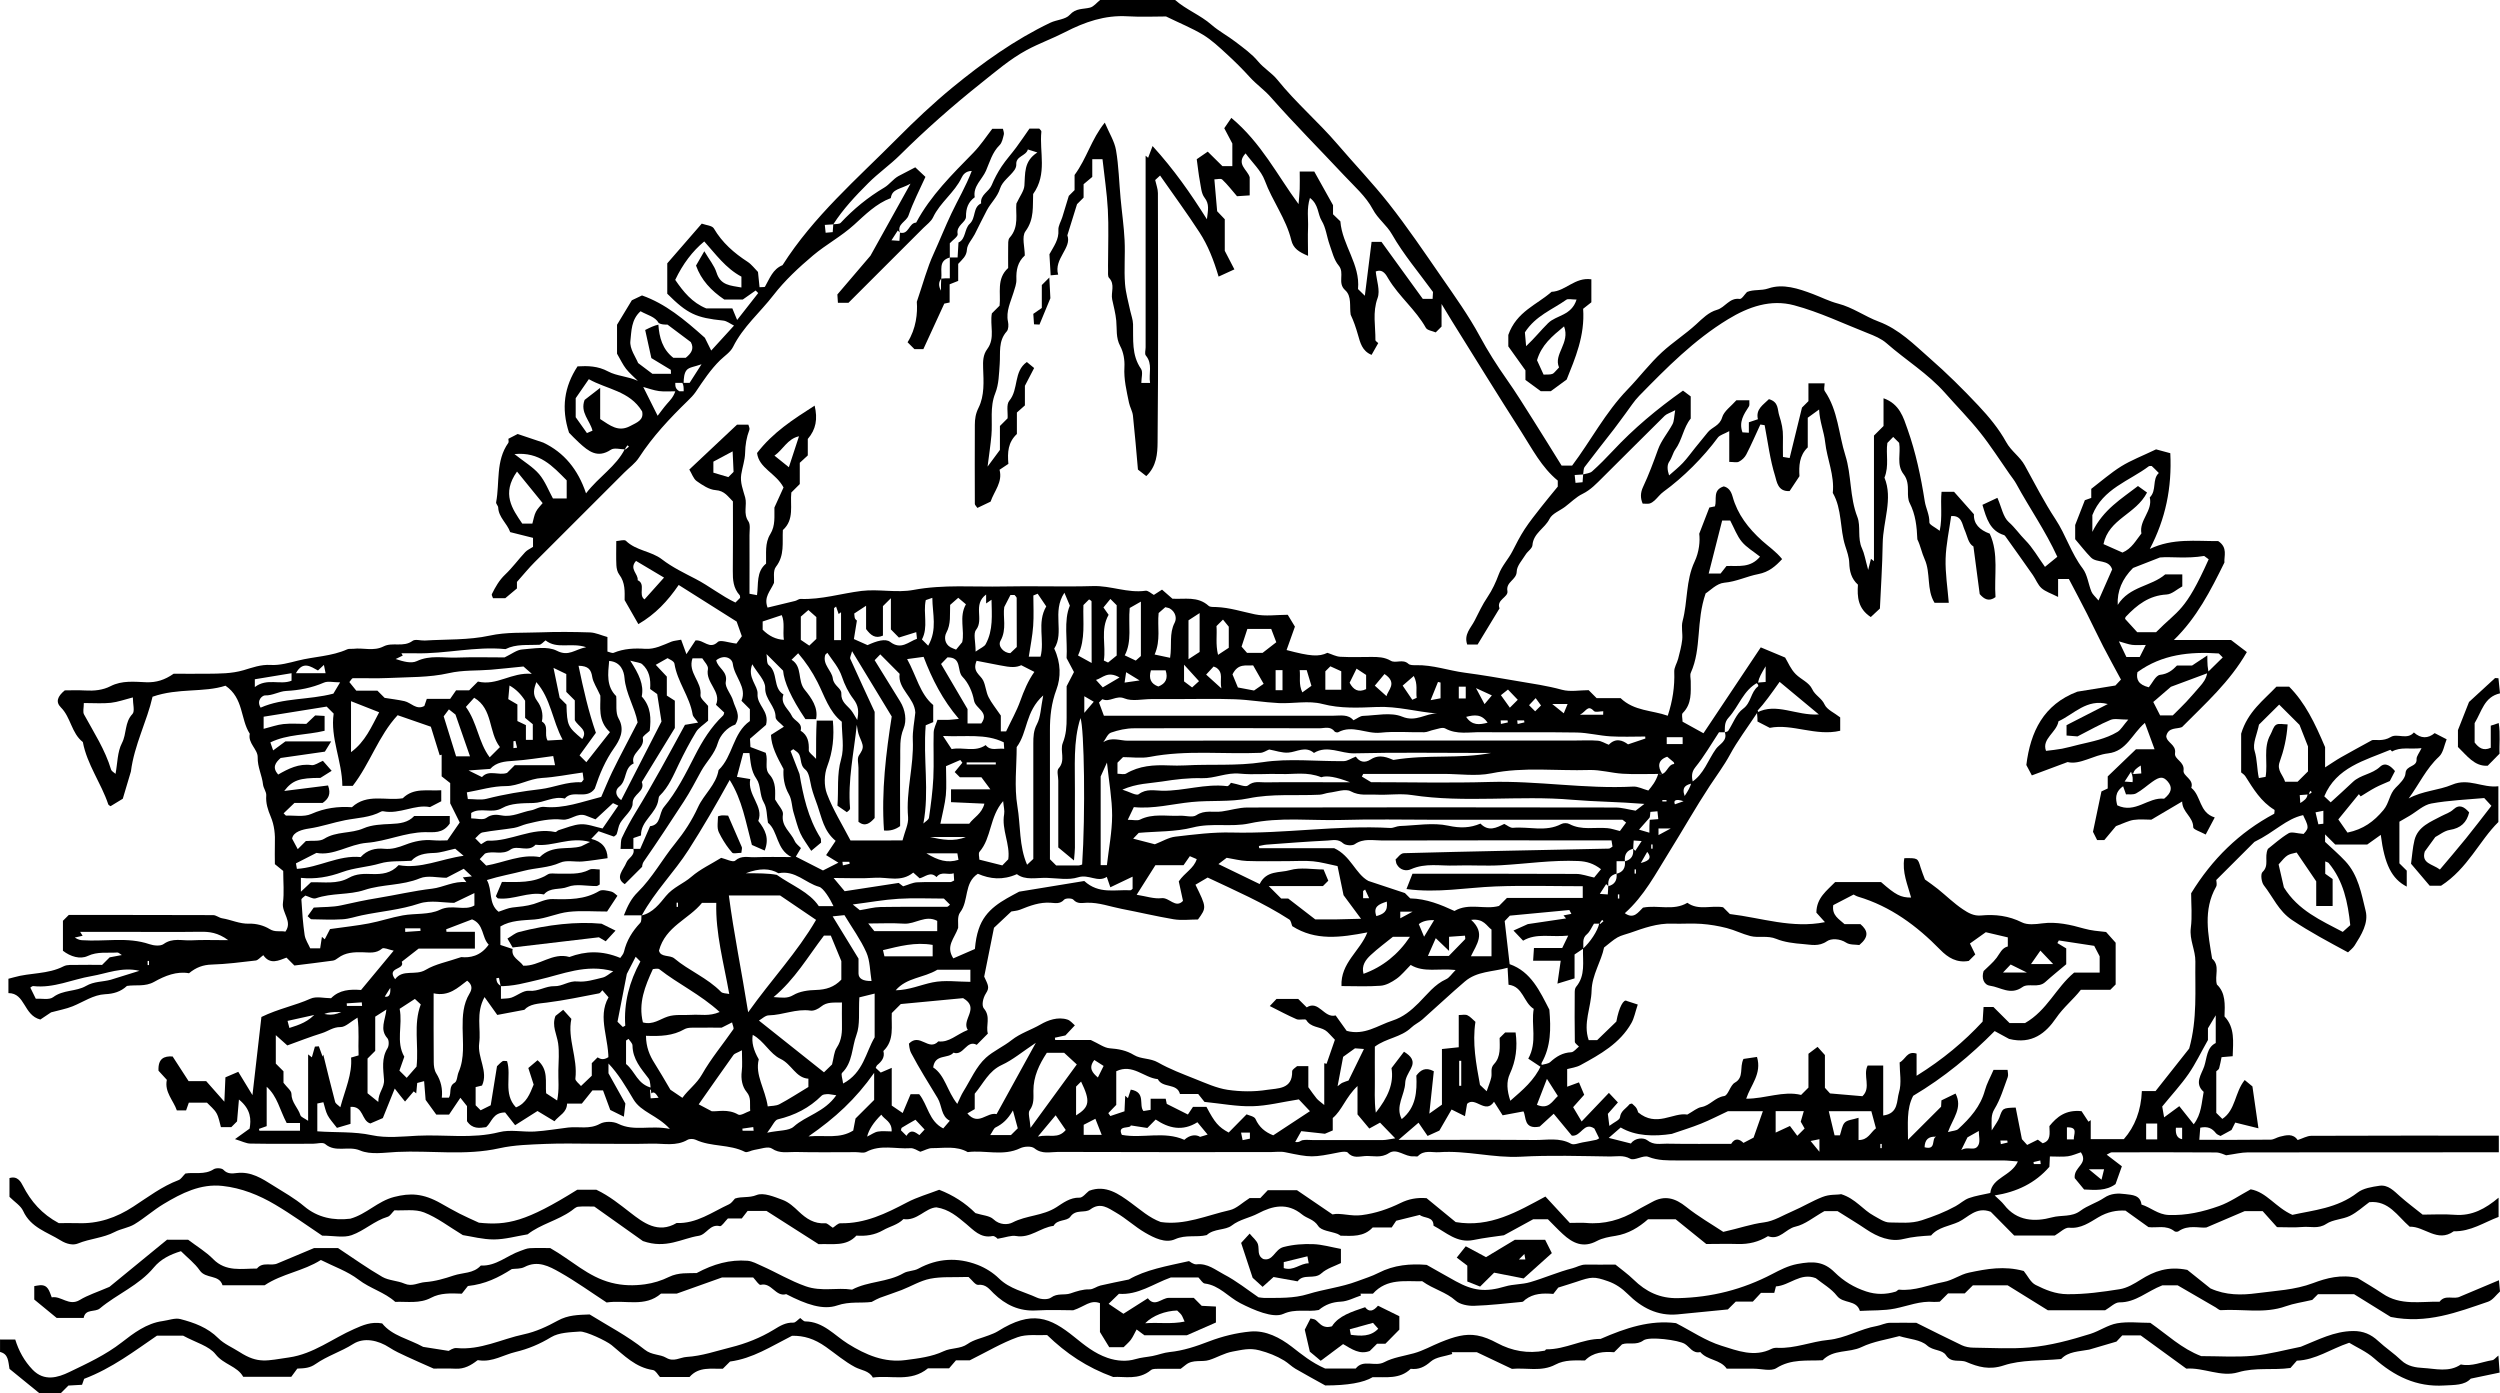 <?xml version="1.0" encoding="UTF-8"?>
<svg id="Layer_2" data-name="Layer 2" xmlns="http://www.w3.org/2000/svg" viewBox="0 0 449.41 250.46">
  <defs>
    <style>
      @import url(../css/art.css)
    </style>
  </defs>
  <g id="Layer_1-2" data-name="Layer 1">
    <g id="Layer_1-2" data-name="Layer 1-2">
      <g>
        <path class="cls-1" d="m112.4,80.78c-.87,0-1.98-.34-2.58.06-2.41,1.61-4.03.28-5.67-1.21-.74-.67-1.42-1.4-1.86-1.85-1.44-4.4-.86-8.28,1.53-11.92,1.84-.11,3.67-.07,5.49.91,1.58.85,3.54.86,5.36,1.7-.72-.72-1.51-1.38-2.13-2.17-.57-.73-.97-1.6-1.62-2.72v-5.2c.94-1.55,1.72-2.84,2.66-4.4.39-.19,1.12-.53,1.83-.87,4.19,1.48,7.55,4.26,11.3,7.61.15.29.64,1.28,1.14,2.3,1.46-1.6,2.71-2.97,4.1-4.49-.68-.33-1.28-.83-1.93-.9-4.89-.5-6.44-1.2-10.07-4.83v-5.46c1.87-2.15,3.94-4.53,6.2-7.14.78.29,1.86.34,2.17.86,1.51,2.57,3.63,4.42,6.08,6.01.72.47,1.25,1.21,1.86,1.82.09.92.19,1.84.28,2.74.52-.05.91.02.98-.1.84-1.46,1.39-3.15,3.15-3.86,5.56-8.76,13.38-15.5,20.6-22.77,3.18-3.2,6.48-6.32,9.96-9.18,5.45-4.47,11.19-8.58,17.59-11.64,1.14-.54,2.73-.57,3.48-1.41,1.11-1.24,2.38-.98,3.64-1.3.68-.17,1.22-.9,1.82-1.37h13.48c2,1.75,4.54,2.7,6.55,4.46,1.32,1.15,2.92,1.99,4.32,3.07,1.42,1.09,2.92,2.15,4.05,3.51,1.05,1.26,2.48,2.08,3.46,3.29,3.32,4.13,7.36,7.57,10.78,11.56,3.06,3.58,6.33,6.99,9.24,10.68,3.36,4.27,6.41,8.78,9.5,13.25,2.4,3.47,4.87,6.92,6.87,10.62,1.45,2.69,3.07,5.23,4.82,7.72,1.69,2.39,3.22,4.89,4.79,7.36,1.68,2.65,3.32,5.32,5.1,8.18h1.89c3.36-4.47,5.96-9.54,9.97-13.69,2.1-2.17,3.96-4.65,6.2-6.71,1.94-1.78,4.19-3.22,6.13-5,1.15-1.06,2.25-2.18,3.73-2.6,1.49-.42,2.24-2.23,4.1-1.96.37.05.87-.81,1.31-1.25,1.21-.51,2.5-.18,3.84-.64,2.63-.91,5.41.03,8.01,1.01,1.51.57,2.97,1.32,4.52,1.72,2.63.68,4.81,2.3,7.27,3.22,3.71,1.38,6.35,4.1,9.17,6.57,3.08,2.69,6,5.58,8.8,8.56,1.87,1.99,3.67,4.16,4.97,6.53.91,1.66,2.48,2.61,3.35,4.21,1.79,3.25,3.48,6.57,5.52,9.67,1.87,2.83,2.81,6.12,4.89,8.85.86,1.14,1.01,2.8,1.58,4.18.21.51.71.9,1.26,1.58.88-2,1.67-3.79,2.46-5.59-.62-1.88-2.76-1.09-3.81-2.14-.98-.99-1.83-2.11-2.84-3.29v-2.55c.7-1.79,1.2-3.08,1.74-4.46.28-.1.71-.25,1.15-.41v-1.63c1.77-1.35,3.48-2.86,5.39-4.05,1.76-1.09,3.73-1.84,6.26-3.05.39.11,1.5.41,2.56.69.31,6.25-.86,11.81-3.68,17.21,4.1-1.97,8.3-1.38,12.29-1.41,1.78,1.16,1.01,2.76,1.12,3.85-2.51,5.09-4.96,9.91-9.09,13.93h10.28c1.24.95,2.01,1.54,2.84,2.17-3.07,5.36-7.46,9.25-11.65,13.48-.92.41-2.46-.04-2.84,1.63.07,1.2,1.82,1.5,1.58,3.07-.17,1.13,1.75,1.5,1.53,3.12-.13,1,1.93,1.57,1.39,3.1,1.82,1.46,1.38,4.45,4.22,5.33-.62,1.17-1.05,1.97-1.63,3.07-.94-.52-2.24-.91-2.24-1.3,0-1.91-1.97-2.68-1.99-4.64-1.99,1.17-3.69,2.17-5.54,3.27-.95,0-2.08-.12-3.17.04-.9.13-1.75.59-3.19,1.12-.35.42-1.11,1.32-2.09,2.5h-1.3c-.31-.62-.62-1.24-.74-1.48.51-2.42.96-4.6,1.52-7.26.17-.08.86-.41,1.13-.53v-2.17c1.61-1.55,3.22-3.1,5.08-4.88h3.34c-.63-1.7-1.16-3.15-1.74-4.74-2.34,2.01-3.29,5.09-6.6,5.48-2.68.31-5.09,2.12-7.29,1.56-2.52.94-4.47,1.67-6.43,2.4-.44-.83-.75-1.43-.99-1.87.74-5.99,3.09-10.87,9.16-13.18,2.1-.34,4.34-.7,6.85-1.11.13-.13.47-.5,1-1.07-1.02-1.9-2.13-3.9-3.18-5.93-1.01-1.95-1.93-3.94-2.92-5.89-1.05-2.06-2.13-4.1-3.26-6.25h-1.94v3.22c-1.26-.64-2.27-.95-2.98-1.58-.67-.6-1.01-1.56-1.54-2.33-1.62-2.32-3.27-4.63-4.92-6.94-.07-.1-.16-.23-.26-.26-2.52-.77-3.17-2.93-3.9-5.45.84-.39,1.74-.81,2.69-1.26.75,1.7,1.02,3.45,2.03,4.35,1.13,1,1.96,2.23,2.99,3.27,1.31,1.32,2.25,3,3.53,4.79.71-.58,1.53-1.25,2.22-1.81-2.12-4.65-5-8.74-7.38-13.12-.34-.62-.79-1.17-1.2-1.75-1.76-2.51-3.41-5.11-5.32-7.5-1.96-2.46-4.19-4.71-6.27-7.07-3.08-3.49-7.07-5.91-10.53-8.95-.93-.82-2.18-1.34-3.36-1.8-4.4-1.73-8.7-3.8-13.25-5.02-4.21-1.13-8.19.26-11.88,2.51-6.1,3.71-11.05,8.73-15.98,13.77-.91.93-1.61,2.06-2.4,3.11-.71.95-1.4,1.92-2.12,2.86-1.75,2.27-3.55,4.51-5.27,6.8-.25.34-.2.91-.28,1.36-.47.02-.91.06-1.52.1.06.55.11.96.15,1.41.5-.04.82-.07,1.27-.11.04-.49.07-.94.1-1.41.54-.16,1.22-.19,1.61-.54,1.3-1.16,2.53-2.41,3.72-3.68,3.75-4.02,7.94-7.53,12.62-10.84.38.29.84.63,1.39,1.04v3.98c-1.33,1.63-1.52,3.85-2.79,5.59-.39.54-.58,1.45-1.07,2.16-.4.57-.38,1.44-.03,2.47.83-.74,1.72-1.44,2.48-2.25.81-.86,1.49-1.83,2.23-2.74.76-.93,1.51-1.87,2.28-2.8.77-.92,2.11-1.13,2.55-2.64.33-1.13,1.6-1.99,2.56-3.08h2.33c-.03.45.08.87-.08,1.11-.92,1.41-1.84,2.79-1.16,4.66.33.02.67.04,1.15.07v-1.88c.54-.18.97-.33,1.63-.55-.44-1.84,1.01-2.62,1.98-3.61,1.81.53,1.49,1.86,1.86,2.97.42,1.29.69,2.51.66,3.83-.03,1.22,0,2.43,0,3.59.49.08.72.12,1.2.2.71-2.89,1.42-5.81,2.22-9.07.14-.14.58-.58,1.16-1.16v-3.2h2.91c0,.49-.19,1.08.03,1.4,2.39,3.49,2.48,7.71,3.7,11.56,1.13,3.59.75,7.46,2.16,11.07.65,1.67-.03,3.8.83,5.64.43.93.59,1.99,1.11,3.87.27-1.06.38-1.53.5-1.99.18.14.36.27.54.41v-22.57c.57-.57,1.01-1.01,1.72-1.72v-4.99c2.91,1.03,3.58,3.48,4.32,5.58,1.48,4.18,2.4,8.54,3.09,12.94.2,1.27.87,2.42.83,3.8-.01.41,1.01.85,1.86,1.51.52-2.53.1-4.74.33-7.01h2.25c1.19,1.34,2.3,2.6,3.57,4.03-.08,1.72,1,2.82,2.84,3.49,1.67,3.6.76,7.55,1.04,11.41-1.19.88-2.06.36-2.84-.55-.36-2.75-.72-5.48-1.13-8.56-.94-.52-1.08-1.86-1.61-3.04-.42-.94-.48-2.58-2.39-2.42-.35,2.52-.92,5.08-1,7.66-.07,2.6.35,5.22.57,7.93h-2.56c-1.48-2.4-.65-5.33-1.78-7.84-.52-1.14-.74-2.42-1.31-3.57-.09-2.24-.31-4.45-1.38-6.53-.31-.6-.32-1.4-.31-2.1.01-1.1-.06-2.15-.77-3.06-1.35-1.73-.48-3.77-.81-5.65-.35-.35-.71-.7-1.07-1.07-.35.36-.69.71-1.05,1.08-.3,1.98.35,4.11-.52,6.24,1.56,3.79-.26,7.82-.32,11.84-.06,4-.33,8-.5,11.69-.76.7-1.18,1.1-1.64,1.53-2.34-1.53-2.45-3.65-2.31-5.82-1.19-1.08-1.51-2.4-1.56-3.91-.03-1.03-.4-2.06-.72-3.05-1-3.12-.54-6.59-2.24-9.54.34-3.17-1.04-6.08-1.37-9.11-.21-1.93-.98-3.6-1.09-5.88-.95.69-1.51,1.1-2.04,1.48v5.33c-1.55,1.47-1.6,3.39-1.49,5.18-.68,1.02-1.26,1.9-1.77,2.67-2.15.15-2.32-1.78-2.61-2.71-.91-2.91-1.28-5.98-1.88-9.13-.2-.03-.54-.09-.77-.12-.86,1.85-1.63,3.65-2.53,5.39-.27.53-.79,1.02-1.32,1.29-.39.21-.97.04-1.74.04v-5.53c-.98.54-1.71.7-2.05,1.16-2.6,3.53-6.2,7.14-9.77,9.73-.6.43-1.05,1.06-1.6,1.57-.26.23-.57.46-.89.55-.35.09-.74.02-1.26.02-.42-.99-.42-1.95.08-3.01,1.03-2.19,1.87-4.46,2.69-6.74.58-1.61,1.78-2.99,2.6-4.53.3-.57.27-1.3.48-2.51-.96.5-1.53.65-1.89,1-3.73,3.68-7.42,7.39-11.14,11.08-1.11,1.1-2.16,2.24-3.63,2.96-1.16.56-2.11,1.55-3.15,2.33-.95.71-2.31,1.21-2.78,2.16-.84,1.71-2.91,2.56-3.07,4.73-.04.6-.87,1.1-1.24,1.71-.61.99-1.57,2.01-1.59,3.04-.03,1.52-1.98,1.82-1.67,3.5.2,1.12-2.03,1.54-1.42,3.11-1.33,2.2-2.66,4.39-3.94,6.5h-1.87c-.63-1.83.65-2.96,1.32-4.27.74-1.44,1.42-2.93,2.33-4.26.86-1.27,1.52-2.72,2-4.03.6-1.63,1.75-2.77,2.48-4.21.68-1.34,1.37-2.69,2.19-3.95.91-1.39,1.96-2.69,2.98-4,.89-1.15,1.83-2.25,2.98-3.67v-1.08c-2.9-2.37-4.6-5.71-6.58-8.81-4.22-6.59-8.32-13.25-12.46-19.89-.48-.77-.95-1.56-1.85-3.05v4.06c-.53.53-.79.79-1.05,1.05-.61-.26-1.51-.36-1.77-.82-1.82-3.25-4.81-5.61-6.72-8.79-.4-.67-.96-1.88-2.29-1.34.15,1.62.83,3.42.33,4.78-.94,2.57-.36,5.05-.39,7.56,0,.17.33.35.51.53-.38.67-.76,1.33-1.2,2.12-1.71-.69-2.04-2.2-2.46-3.65-.35-1.22-.75-2.42-1.3-3.57-.24-1.49.24-3.31-.99-4.41-1.46-1.31-.02-3.07-1.17-4.44-.85-1.01-1.17-2.48-1.64-3.78-.5-1.42-.65-3.02-1.41-4.26-.74-1.2-.51-2.91-2.11-4.1-.62,1.99-.27,3.69-.34,5.35-.07,1.58,0,3.16,0,5.06-1.65-.7-2.65-1.32-3.01-2.81-.93-3.85-3.41-7.04-4.77-10.74-.65-1.76-2.22-3.19-3.45-4.87-1.79,1.92.36,2.94.74,4.29v3.26c-.8.05-1.62.11-2.28.15-.94-1.09-1.72-2.12-2.65-2.99-.26-.25-.96-.04-1.42-.04.16,1.85.32,3.69.5,5.73.35.36.85.9,1.37,1.44v5.67c.6,1.16,1.08,2.09,1.73,3.34-1,.46-1.89.87-2.84,1.3-.9-3.02-1.92-5.62-3.43-7.94-2.24-3.46-4.69-6.78-7.09-10.23-.3.28-.64.59-.88.81.18.83.49,1.59.49,2.34.03,14.95.09,29.91-.06,44.86-.02,1.94-.16,4.25-2.03,6.02-.55-.43-1-.79-1.5-1.17-.29-3.24-.55-6.48-.9-9.71-.09-.79-.55-1.53-.71-2.31-.43-2.12-.95-4.2-.82-6.42.07-1.25-.17-2.68-.76-3.76-.81-1.52-.56-3.04-.71-4.58-.12-1.28-.46-2.54-.73-3.8-.27-1.28.58-2.69-.57-3.89-.26-.27-.15-.93-.17-1.41-.02-.5,0-1,0-1.5,0-3.12.13-6.24-.04-9.34-.16-3-.62-5.97-.96-9.07h-1.84v3.18c-.56.47-1.04.87-1.56,1.31v2.41c-.57.57-1.01,1.01-1.18,1.18-.58,1.87-1.06,3.41-1.74,5.6.86,2.25-2.48,4.22-1.65,7.07-.57.05-.81.07-1.35.12-.08-1.3-.15-2.59-.22-3.79.79-1.44,1.73-2.65,1.61-4.35-.05-.75.46-1.53.7-2.3.35-1.11.68-2.23,1.17-3.84.03-.03.47-.47,1.04-1.04v-2.72c2.22-3.02,3-6.41,5.43-9.41.79,1.88,1.75,3.36,2.02,4.96.49,2.85.55,5.76.82,8.65.23,2.52.6,5.02.72,7.54.13,2.61-.12,5.24.08,7.85.13,1.63.6,3.25.94,4.85.16.75.48,1.56.5,2.38.07,2.74-.3,5.53,1.43,8.03.39.57.06,1.63.06,2.53h1.57c-.29-1.69.52-3.38-.76-4.92-.25-.3-.04-.97-.04-1.47V27.99l.45.38c.23-.6.45-1.2.8-2.12,3.88,4.27,6.78,8.43,9.77,13.17.2-1.69.48-2.72-.43-3.89-.59-.76-.64-1.97-.84-2.99-.22-1.13-.33-2.29-.56-3.92.36-.24,1.08-.74,1.98-1.36,1.07,1.06,1.92,1.9,2.63,2.6h1.79v-4.06c-.46-.87-.95-1.79-1.45-2.75.43-.63.82-1.2,1.27-1.86,5.41,4.53,8.22,10.26,12.08,15.5.07-.9.18-1.8.21-2.7.04-.99,0-1.99,0-3.15h2.62c.97,1.74,2.04,3.65,3.37,6.04v1.64c.44.42.89.86,1.32,1.27.33,4.27,3.61,7.74,3.17,12.17.36.36.72.71,1.23,1.21.41-3.27.8-6.42,1.21-9.69h1.78c2.43,3.35,4.92,6.79,7.42,10.24h1.77c.03-.58.06-1.05.07-1.23-2.6-3.57-5.32-6.77-7.37-10.36-.97-1.7-2.53-2.76-3.46-4.52-1.22-2.3-3.34-4.14-5.17-6.1-4.38-4.68-8.92-9.23-13.16-14.04-1.17-1.33-2.58-2.29-3.75-3.58-1.34-1.48-2.76-2.89-4.23-4.23-1.33-1.22-2.67-2.48-4.2-3.41-1.97-1.19-4.14-2.06-6.65-3.29-1.98,0-4.47.12-6.95-.03-4.06-.24-7.67,1.03-11.19,2.84-2.25,1.16-4.66,2.02-6.89,3.22-3.02,1.63-5.62,3.89-8.3,6.02-5.07,4.04-9.92,8.32-14.53,12.89-1.78,1.76-3.89,3.23-5.68,5.03-2.3,2.3-4.53,4.67-6.28,7.4-.47.02-.91.06-1.52.1.06.55.11.96.15,1.41.5-.04.82-.07,1.27-.11.04-.49.07-.94.1-1.41.45-.07,1.08,0,1.34-.27,2.32-2.48,4.9-4.59,7.83-6.33.93-.55,1.6-1.54,2.54-2.06,1.01-.52,2.01-1.05,3.03-1.58.49.46,1.12,1.06,1.83,1.72-1.04,2.3-2.22,4.56-3.04,6.93-.39,1.14-2.11,1.54-1.55,3.08-.12-.12-.25-.25-.38-.37-.34.53-.69,1.06-1.14,1.76.5.03.9.06,1.43.1.04-.6.08-1.04.1-1.48,1.6.43,1.59-1.76,2.91-1.8,2.6-4.87,6.48-8.67,10.28-12.56,1.33-1.36,2.38-2.99,3.4-4.3h1.92c.07.36.24.73.16,1.03-.17.66-.31,1.46-.76,1.9-1.32,1.29-1.79,3.09-2.45,4.61-.67,1.55-2.37,2.78-2.02,4.76-1.18.87-1.58,1.97-1.57,3.49,0,1.07-1.81,1.55-1.5,3.13.09.43-.89,1.08-1.41,1.65v2.56c-2.13.59-1.34,2.35-1.54,3.8-.49.61-.51,1.33-.05,2.16,0-.85,0-1.53.05-2.16.49-.06.94-.06,1.54-.06v-3.74h1.4c.05-.8.09-1.62.16-2.7,1.34-.58,1.04-2.46,2.01-3.35,1.17-1.07.52-2.96,2.06-3.68-.19-1.55,1.4-2.08,1.89-3.26.48-1.17,1.09-2.31,1.79-3.37.79-1.19,1.77-2.26,2.62-3.41.85-1.15,1.65-2.34,2.39-3.4h1.76c.13.17.4.37.38.54-.39,3.67,1.12,7.6-1.48,11.22-.11,2.13.26,4.48-1.38,6.7-.71.97-.12,2.89-.12,4.35-1.3,1.18-1.57,2.66-1.51,4.29.03.83-.29,1.59-.52,2.38-.5,1.66-1.39,3.34-.99,5.23.12.55.1,1.38-.22,1.74-1.57,1.75-1.12,3.84-1.27,5.86-.13,1.77-.15,3.66-.8,5.27-1.01,2.52-.46,5.05-.69,7.57-.16,1.75-.42,3.48-.69,5.61.86-1.16,1.5-2.02,2.22-3v-4.3c.46-.46.9-.9,1.38-1.38.07-1.05-.26-2.48.3-3.15,1.73-2.07.73-5.27,3.16-6.97.41.34.85.71,1.31,1.08-.59,1.13-1.07,2.05-1.66,3.2v3.52c-.43.38-.9.8-1.44,1.28v3.86c-1.61,1.51-1.71,3.29-1.53,5.37-.4.27-.92.61-1.59,1.06.59,2.23-.94,3.79-1.61,5.73-.73.35-1.56.74-2.37,1.13-.22-.33-.45-.52-.46-.72-.02-4.73-.02-9.47,0-14.2,0-1.07.14-2.03.67-3.09,1.09-2.2.91-4.71.82-7.13-.04-1.22-.03-2.39.75-3.43,1.46-1.97.43-4.27.82-6.4.44-.43.88-.88,1.39-1.39.25-2.24-.6-4.84,1.54-6.77,0-1.22-.02-2.46,0-3.7.02-.59-.07-1.37.26-1.74,1.78-1.97,1.03-4.36,1.22-6.14.62-1.33,1.36-2.25,1.44-3.22.17-2.15-.17-4.37,2.33-5.97-1.06-.34-1.38-.44-1.71-.54-.31,1.19-2.19,1.17-2.08,2.71.02.32-.13.7-.32.98-.81,1.17-2.17,1.99-2.6,3.34-.48,1.54-1.65,2.56-2.36,3.89-.76,1.42-1.45,2.89-2.19,4.33-.48.93-1.35,1.81-1.4,2.75-.07,1.2-.8,1.72-1.57,2.57v3.06c-.56.22-.99.39-1.54.61v3.27c-.46.1-.8.17-.96.2-1.29,2.8-2.54,5.52-3.76,8.18h-1.61c-.36-.36-.71-.71-1.23-1.23,1.55-2.45,1.82-5.26,1.66-7.27,1.16-3.4,1.86-6.11,3.01-8.61,1.1-2.42,2.08-4.89,3.21-7.27,1.17-2.48,2.59-4.84,3.66-7.65-1.12.01-1.6.73-1.82,1.2-1.28,2.7-3.86,4.44-5.14,7.15-.35.74-1.13,1.29-1.74,1.9-4.49,4.5-9,8.99-13.47,13.46h-1.89c-.04-.56-.07-1.04-.1-1.5,2.14-2.51,4.27-5,5.95-6.97,2.47-4.44,4.62-8.3,7.2-12.95-1.84,1.03-3.32.9-3.54,2.59-2.63.99-4.6,2.98-6.59,4.79-2.31,2.1-5.05,3.55-7.39,5.52-2.56,2.16-5.08,4.5-7.12,7.14-2.4,3.11-5.47,5.69-7.26,9.3-.47.95-1.53,1.62-2.33,2.4-1.72,1.69-3.03,3.68-4.37,5.67-.41.6-.93,1.13-1.46,1.64-3.23,3.14-6.29,6.4-8.76,10.2-.66,1.02-1.73,1.78-2.61,2.66-5.38,5.37-10.77,10.74-16.14,16.13-1.04,1.04-1.97,2.19-3.18,3.55v1.17c-.61.51-1.27,1.07-2.1,1.76h-2.2c-.1-.3-.29-.58-.21-.73.63-1.28,1.31-2.49,2.39-3.52,1.3-1.23,2.37-2.71,3.6-4.03.36-.39.89-.61,1.41-.95v-1.62c-1.44-.36-2.79-.7-4.1-1.03-.58-1.61-2.09-2.66-2.16-4.43-.01-.32-.43-.66-.37-.94.67-3.57-.11-7.44,2.19-10.68.12-.16.01-.48.01-.73.63-.33,1.24-.64,1.67-.86,1.58.53,3.09,1.04,4.61,1.55,3.72,1.77,6.23,4.8,7.68,9.12,2.35-3.05,5.41-4.83,6.99-7.99,0,.01.06.06.11.11.2-.17.41-.35.61-.52l-.24-.24c-.17.2-.35.41-.44.68l.03.05Zm271.07,58.33l-.4-.37c-.34.53-.69,1.06-1.14,1.76.5.03.9.06,1.43.1.04-.6.08-1.04-.29-1.85.13.13.25.26.38.4.44-.03.88-.06,1.48-.11-.04-.52-.06-.93-.1-1.43-.7.45-1.23.8-1.36,1.51h0ZM122.66,68.82h1.31c.6-.94,1.19-1.86,2.14-3.34-1.27.45-2.2.52-2.65,1.02-.49.55-.54,1.49-.57,2.33h-1.5c0,.62,0,1.06.73,1.5-1.71,0-2.7.1-3.66-.03-.96-.13-1.9-.48-2.83-.74.91,1.82,1.74,3.48,2.59,5.18.52-.67,1.07-1.45,1.69-2.16.52-.6,1.11-1.14,1.49-2.25h1.5c0-.62,0-1.06-.23-1.5h0Zm-4.31-10.48c.16,2.33.74,4.46,2.69,5.98h2.23c.92-.75,1.59-1.57.92-2.82-1.42-1.06-2.84-2.13-4.2-3.15-.59,0-1.08,0-1.57-.27-.65-1.18-2.09-1.44-3.27-2.13-1.71,1.52-1.63,3.62-1.83,5.34-.17,1.41,1.01,2.98,1.39,3.97,1.15.87,1.89,1.43,2.56,1.93h3.35c-.02-.48-.04-.81-.03-.7-1.46-.88-2.64-1.6-3.5-2.12-.42-1.94-.75-3.42-1.11-5.05.88-.44,1.6-.8,2.38-.96v-.02Zm278.45,62.56c.87-.86,1.82-1.79,2.77-2.72,0,0-.36-.36-.71-.71-5.19-.35-10.19.14-14.63,3.36-.25,1.27.14,2.25,2.05,2.72.59-.7,1.23-2.15,2.03-2.24,1.39-.16,2.21-.82,3.03-1.67h2.71c.96-.64,1.71-1.13,2.75-1.82,0,1.42,0,2.38.39,3.57-.11-.13-.22-.26-.33-.39-2.38.88-4.76,1.77-6.61,2.46-1.27,1.1-2.2,1.9-3.17,2.73.45.87.86,1.68,1.23,2.41h2.28c.83-.83,1.64-1.6,2.41-2.42.83-.89,1.62-1.81,2.42-2.73.6-.68,1.18-1.38,1.37-2.55h0Zm-4.5-17.64v2.15c-.99.54-1.88,1.41-2.83,1.46-3.14.17-5.32,1.87-7.32,3.99-.14.15-.14.43-.13.4.73.8,1.38,1.51,2.18,2.39h3.38c4.05-4.12,5.17-3.54,9.46-13.11-.39-.29-.86-.64-.82-.6-3.14.53-5.96.09-7.94.27-1.98.77-3.26,1.27-4.84,1.89-1.96,1.96-2.88,4.17-2.75,6.64,2.12-3.38,6.02-3.3,8.54-5.49h3.08,0Zm-16.18-7.63c2-4.07,5.23-5.95,8.21-8.26.64.46,1.2.87,1.63,1.17-2.03,3.95-6.86,4.69-7.83,9.27,1.14.51,2.35,1.04,3.42,1.52,1.68-.72,2.41-2.2,3.4-3.43-.46-2.38,2.08-4.07,1.5-6.48,1.31-1.27.37-3.24,1.63-4.39-.55-.55-.89-.91-1.26-1.24-.07-.06-.24,0-.5,0-3.54,2.68-8.32,4.04-10.19,8.81v3.04h-.01Zm-245.91-41.78c-2.38-1.61-4.17-3.52-5.09-6.11.43-.75.87-1.5,1.49-2.58.88,1.5,1.8,2.59,2.19,3.83.73,2.35,2.54,2.33,4.48,2.69v-1.95c-2.85-1.52-4.63-4.06-6.68-6.33-2.11,1.74-3.85,4.04-5.22,6.91,1.45,2.12,3.04,4.1,5.58,5.13h4.69c.24.59.44,1.06.86,2.08,1.51-1.91,2.66-3.37,3.79-4.84,0,0-.16-.17-.46-.46-.7.49-1.45,1.02-2.32,1.63h-3.31,0Zm-14.79,20.09c-2.22-3.68-6.33-3.94-9.57-5.78-.8,1.16-1.61,2.33-2.36,3.42v3.42c.78,1.1,1.38,1.95,2.02,2.85.3-.13.62-.26,1-.43-.45-1.84-2.27-3.26-1.42-5.53.69-.53,1.5-1.16,2.8-2.17v5.61c1.81,1.17,3.26,2.39,5.39,1.26,1.21-.65,2.5-1.05,2.15-2.64h-.01Zm256.06,56.42c2.41-1.23,4.86-2.48,7.43-3.8-3.81-.99-6.06,1.81-8.87,3.1-.31,2-3.06,3.14-2.24,5.32,1.08-.14,1.99-.22,2.88-.39,1.03-.2,2.04-.49,3.06-.74,2.37-.56,4.78-1.01,6.9-2.28.62-.37,1-1.12,1.95-2.21-1.55,0-2.48-.25-3.19.05-1.91.8-3.73,1.84-5.94,2.97-.38-.03-1.2-.1-1.97-.16v-1.85h-.01ZM92.94,84.77c-2.83,3.99-.85,6.71.94,9.35h1.82c.23-.8.32-1.51.64-2.12.31-.61.84-1.1,1.21-1.56-1.57-1.93-2.98-3.67-4.61-5.67Zm8.93,1.58c-2.53-2.55-4.85-5.16-9.39-4.72,1.78,1.41,3.34,2.32,4.44,3.61,1.08,1.28,1.7,2.95,2.48,4.37h2.47v-3.27h0Zm287.16,57.23c1.35-1.08,1.54-2.04.67-3.07-.82-.96-1.44-.94-2.81.04-.97.69-1.86,1.51-2.89,2.07-.54.29-1.31.14-1.82.18-.24-.67-.37-1.04-.52-1.46-1.56,1.09-1.33,2.37-1.05,3.43,3.25,1.56,5.56-1.53,8.43-1.19h-.01Zm-3.29-27.64c-1.05,0-1.77.07-2.48-.02-.68-.09-1.34-.35-2.36-.63.56,1.17.95,1.99,1.35,2.82h2.39c.34-.67.64-1.27,1.1-2.18h0Z"/>
        <path class="cls-1" d="m.09,240.8h2.65c.63,2.04,1.62,3.86,3.13,5.43,2.09,2.16,4.55,1.4,6.58.42,3.24-1.56,6.51-3.06,9.44-5.34,2.1-1.63,4.45-3.44,7.35-3.83,1.06-.14,2.22-.61,3.18-.36,2.48.65,4.89,1.51,6.82,3.44,1.05,1.05,2.53,1.66,3.81,2.48,3.39,2.18,4.94,1.54,8.89.98,4.42-.63,7.83-3.41,11.74-5.12,1.57-.69,3.04-1.35,5.02-1,1.77,2.23,4.8,2.8,7.37,4.22,1.33.21,2.72.43,4.58.72.14-.05.81-.57,1.42-.51,4.3.42,8.08-1.62,12.11-2.47,2.12-.45,4.21-1.42,6.07-2.45,1.87-1.03,3.64-1.04,5.75-1.12,3.23,2.01,6.79,3.85,9.87,6.31,1.32,1.06,2.73.79,3.91,1.49,1.34.79,2.45-.08,3.64-.16,2.78-.17,5.35-1.08,7.96-1.73,2.66-.66,5.32-1.71,7.65-3.13,1.21-.74,2.19-1.36,3.61-1.31.37,0,.76-.5,1.21-.83.32.23.6.61.89.61,3.26.03,5.25,2.5,7.69,4.02,3.21,2,6.54,3.44,10.37,2.93,2.31-.3,4.75-.6,6.81-1.58,1.43-.68,3-.37,4.34-1.32,1.09-.77,2.54-1.05,3.83-1.56.54-.21,1.09-.41,1.58-.71,6.15-3.87,9.4-2.51,13.77,1.02,1.86,1.5,3.61,2.94,5.95,3.75,1.74.61,3.54.68,5,.24,1.06-.32,2.08-.37,3.11-.57,1.03-.2,2.03-.61,3.06-.71,2.47-.25,4.76-1.02,7.07-1.91,2.38-.91,4.94-1.55,7.47-1.78,2.76-.25,5.33,1.12,7.41,2.72,1.8,1.39,3.51,2.83,6.01,3.93h5.5c1.37-1.75,3.44-.23,5.15-1.15,1.56-.83,3.52-1.1,5.3-1.59,1.72-.48,3.2-1.34,4.8-1.99,2.5-1.01,4.42-1.59,6.58-1.21,1.23.22,2.44.74,3.55,1.34,2.73,1.47,5.57,1.96,8.6,1.39.1-.02.18-.25.27-.24,3.48.04,6.6-1.92,9.76-1.87,4.56-1.99,8.93-3.43,13.56-2.84,2.77,1.42,5.33,3.18,8.16,4.06,2.86.89,5.93,2.14,9.05.55.3-.15.7-.19,1.04-.17,3.15.15,6.08-1.13,9.12-1.42,3.11-.3,5.73-1.99,8.75-2.51.7-.12,1.52-.56,2.35-.57,1.62-.02,3.24,0,4.73,0,2.8,1.39,5.47,2.75,8.19,4.04.62.29,1.37.42,2.06.43,3.37.04,6.76.25,10.1-.04,3.73-.33,7.37-1.32,10.95-2.44,1.64-.52,3.14-1.61,4.8-1.9,1.94-.34,3.98-.08,5.97-.08,2.98,2.08,5.64,4.65,9.15,5.98,3.11,0,6.24.22,9.33-.06,2.92-.27,5.8-1.07,8.57-1.62,3.11-1.24,5.99-2.8,9.41-2.83,1.81-.02,3.21.59,4.51,1.8,1.32,1.23,2.85,2.23,4.15,3.48,1.13,1.08,2.66,1.3,3.9,1.36,2.24.12,4.66.84,6.8-.63,1.98.42,3.79-.48,5.67-.77.31-.05.57-.43,1.08-.83.08,1.03.14,1.92.22,3.06-1.7.36-3.31.69-5.19,1.09-1.14,1.23-2.94,1.12-4.77,1.23-5,.31-8.98-1.68-12.61-4.89-1.37-1.21-3.13-1.97-4.47-2.79-3.38,1.13-6.01,3.09-9.41,3.22-.32.36-.73.82-1.15,1.31-3.14.45-6.28-.16-9.41.78-3.08.92-6.21-.9-9.31-.66-2.82-2.06-5.6-4.07-8.2-5.97h-3.32c-.39.42-.81.87-1.04,1.11-1.8.53-3.35.99-4.9,1.44-1.83.35-3.77.32-5.04,1.69-3.6.34-7.17.11-10.31,1.15-2.62.87-4.63.27-6.73-.62-1.19-.51-2.69.28-3.66-1.21-.69-1.06-2.3-.76-3.41-1.76-1.16-1.05-3.2-1.13-4.98-1.68-2.16.6-4.65.94-6.81,1.98-2.24,1.07-5.03.34-6.98,2.36-2.77.15-5.64-.29-8.32,1.42-.98.62-2.68.1-4.05.1h-4.87c-1.14-1.69-3.49-1.48-4.75-2.99-1.36.31-1.88-.9-2.77-1.46-1.08-.69-6.42-1.4-7.45-.64-1.31.97-2.63.27-3.85.71-.44.44-.88.88-1.42,1.42-1.85-.14-3.75-.04-5.24,1.48-1.8,0-3.62-.16-5.31.74-2.53,1.35-5.28.52-7.82.77-1.97-.94-3.85-1.83-6.32-3h-4.51c.03.11.07.22.1.33-1.31.42-2.91.52-3.86,1.35-1.14,1-2.18,1.48-3.61,1.31-1.97,1.91-4.47,1.45-6.83,1.5-1.65.99-4.5,1.49-8.53,1.49-1.91-1.07-3.65-2-5.36-3-.71-.42-1.31-1.04-2.01-1.47-1.4-.85-2.86-1.42-4.49-1.85-1.77-.46-3.13-.07-4.76.22-1.58.29-2.83,1.09-4.25,1.53-1.31.41-2.89-.16-4.16.83-.29.22-.57.44-.96.75-1.12,0-2.36-.02-3.6,0-.6.02-1.37-.09-1.76.24-2.24,1.86-4.86,1.08-6.77,1.23-4.78-1.74-8.47-4.25-11.88-7.54-1.69.09-3.66-.21-5.32.39-2.81,1.01-5.43,2.58-8.6,4.16h-2.47c-.38.44-.78.91-1.23,1.43h-3.8c-3.11,2.55-6.56,1.19-9.91,1.66-.67-1.25-2.08-1.29-3.2-1.88-1.86-.99-3.5-2.4-5.24-3.63-2.1-1.48-3.94-2.03-6.08-2-3.83,1.94-7.06,4.08-11.15,4.63l-1.29,1.29c-2.02.08-4.32-.44-5.99,1.49h-5.32c-.38-.4-.76-1.17-1.25-1.25-3.14-.46-5.18-2.63-7.45-4.49-.93-.76-4.64-2.51-5.7-2.43-1.75.13-3.74.16-5.16,1.01-2.04,1.24-4.13,2.12-6.4,2.66-2.16.52-4.13,1.83-6.49,1.51-.12-.02-.29-.05-.37,0-1.14.89-2.34,1.57-3.88,1.5-1.49-.07-2.98-.02-3.98-.02-1.9-.85-3.39-1.48-4.85-2.17-1.05-.49-2.12-.97-3.08-1.6-2.03-1.33-4.59-1.89-6.53-.66-2.18,1.39-4.67,2.14-6.74,3.59-1.05.74-1.97.79-3.31.84-.32.44-.76,1.04-1.08,1.47h-8.65c-1.06-1.92-3.51-2.18-4.96-4.04-1.18-1.51-3.55-2.1-5.84-3.35h-4.7c-4.05,2.76-8.04,5.84-13.09,7.76-.03.09-.19.53-.38,1.07-.8.04-1.63.09-2.45.14-.46.46-.9.9-1.39,1.39h-3.81c-1.76-1.43-3.63-2.96-5.39-4.39-.24-1.36-.18-2.68-1.7-3.04v-2.24h.09Z"/>
        <path class="cls-1" d="m316.08,127.84c-2.04,3.09-3.77,5.36-5.1,7.83-1.06,1.96-2.41,3.75-3.61,5.58-2.57,3.91-4.86,7.98-7.33,11.94-2.38,3.81-4.47,7.88-7.96,10.97,1.64,1.16,2.42-.2,3.27-1,2.69-.53,5.47.63,7.98-.87,1.99,1.44,4.29.42,6.42.8l1.22,1.22c5.69.68,11.17,2.65,17.09,1.46-.58-.65-1.11-1.23-1.54-1.71.02-2.68,1.91-3.97,3.38-5.5h8.24c2.64,2.32,3.54,2.79,5.41,2.79-.63-2.32-1.65-4.58-1.22-7.08,2.42-.03,2.42-.04,2.92,1.66.23.77.55,1.52.79,2.17.81.59,1.59,1.12,2.32,1.71,1.5,1.21,2.89,2.58,4.49,3.65.93.62,1.94,1.24,3.29,1.11,2.52-.24,4.96.05,7.33,1.24,1,.5,2.44.34,3.64.18,2.6-.34,5.13.25,7.51.93,1.31.37,2.56.47,3.98.62.51.57,1.08,1.22,1.72,1.93v7.5c-.36.36-.63.62-.96.96h-5.3c-1.35,1.75-3.13,3.14-4.47,5.11-1.8,2.64-4.31,4.76-8.43,3.72-.51-.28-1.43-.78-2.59-1.41-4.32,4.37-9.09,8.34-14.65,11.64-1.24,2.36-.92,5.1-.93,7.9,1.98-1.98,3.8-3.8,5.95-5.94,0,.06.02-.42.06-1.14.76-.37,1.65-.8,2.54-1.23,1.32,2.57-.47,4.43-1.37,6.93.89-.25,1.51-.24,1.84-.54,2.13-1.95,4.02-4.06,4.81-6.97.33-1.21.97-2.33,1.55-3.68h2.52c.02.4.18.91.03,1.31-.72,1.94-1.31,3.98-2.38,5.73-.67,1.1-.52,2.03-.5,3.85.68-1.12,1.15-1.68,1.38-2.33.6-1.68.56-1.7,2.93-1.78.36,1.83.72,3.67,1.12,5.68.18.2.51.57.94,1.04.62-.31,1.24-.61,1.92-.95.28.21.56.42.87.65,1.52-.46,1.24-1.74,1.21-3.09,1.33-1.64,2.91-2.98,5.78-2.68.29.44.77,1.16,1.24,1.89l.41-.28v3.42h5.95c1.98-2.25,3.1-5.14,3.24-8.64h2.46c2.12-2.69,4.2-5.31,6.05-7.65,1.49-5.34,1.03-10.5,1.11-15.63.03-2.06-1.1-3.91-.82-6.05.27-2.08.06-4.23.06-6.23,3.76-6.13,8.65-10.95,14.94-14.3.01-.25.12-.65.02-.71-2.4-1.45-3.77-3.75-5.21-6.02-.19-.3-.54-.51-.76-.7v-6.96c1.2-3.98,4.04-6.01,6.34-8.45h2.29c2.86,2.88,4.6,6.48,6.46,10.87v3.64c1.14-.72,1.96-1.3,2.84-1.8,1.62-.92,3.26-1.81,5.61-3.1.55-.13,1.97.29,3.37-.57,1.14-.7,2.95.59,4.14-.81,1.26,1.13,2.54,1.12,3.74.12.66.34,1.28.66,2.15,1.11-.43,1.05-.6,2.41-1.37,3.12-2.31,2.13-3.58,4.97-5.46,7.52,2.47-1.39,5.37-1.44,7.82-2.48,2.97-1.26,5.42.63,8.31.28v6.43c-3.44,3.39-5.48,8.34-10.31,11.46h-2.03c-.95-1.12-2.1-2.47-3.36-3.96.2-1.43.28-2.87.62-4.25.62-2.48,2.96-3.3,4.87-4.33.69-.37,1.49-.59,2.12-1.18,1.12-1.04,2-.42,2.84.53-.44,1.82-1.52,2.84-3.48,3.15-.97.15-1.86.89-2.61,1.28-.69.95-1.31,1.8-1.89,2.6-.65,2.16,1.35,2.22,2.72,3.24,1.52-1.81,3.13-3.67,4.68-5.59,1.5-1.85,2.94-3.75,4.58-5.86-.27-.29-.66-.72-1.29-1.4-3.05.28-6.32.4-9.51.98-1.4.25-2.62,1.45-3.93,2.22-.6.35-1.21.7-1.81,1.05v7.49c.44.44.88.87,1.32,1.31v2.87c-2.69-1.38-4-3.99-4.67-9.3-.87.62-1.62,1.15-2.44,1.74h-5.74c-.42-.42-1.17-1.17-1.83-1.83v1.35c1.26,1.19,2.51,2.26,3.63,3.46,2.34,2.5,2.89,5.82,3.66,8.93.55,2.21-.77,4.32-1.97,6.22-.32.51-.85.9-1.2,1.25-3.44-1.86-6.83-3.65-10.05-5.81-2.45-1.64-3.43-4.15-5.08-6.24-.44-.56-.62-2.04-.24-2.39,1.28-1.2.26-2.64.97-4.16,1.03-.8,2.28-1.95,3.72-2.81.55-.33,1.51.04,2.7.12.08-.12.72-.67.71-1.21-.01-.74-.52-1.48-.8-2.17-3.1.69-5.04,3-8.75,4.81-1.55,1.55-4.11,4.1-6.86,6.85,0,.28.18.85-.03,1.21-2.38,4.2-1.43,8.56-.72,12.92,1.49,1.31.4,3.05.86,4.66,1.58,1.49,1.45,3.57,1.37,5.74,1.9,2.01,1.55,4.54,1.47,7.15-.71.06-1.3.11-2,.17-.14.65-.25,1.34-.44,2.01-.06.21-.33.36-.51.53v7.48c.35.35.7.7,1.09,1.08,2.4-1.59,2.21-4.74,4.02-6.99.58.48,1.03.85,1.39,1.15.35,2.45.69,4.78,1.08,7.53-1.53-.38-2.73-.67-4.17-1.03-.19.38-.38.75-.67,1.33-.46.25-1.17.64-1.98,1.08-.24-.14-.62-.24-.82-.5-.67-.87-1.47-1.28-2.82-.99-.05.59-.1,1.26-.17,2.18,4.4,0,8.61.02,12.82-.03.55,0,1.08-.39,1.64-.53,1.19-.3,2.4-.61,3.22.6.9-.29,1.67-.75,2.44-.76,11.21-.05,22.41-.03,33.72-.03v2.99h-2.82c-14.1,0-28.2,0-42.3.02-1.15,0-2.31.3-3.9.52-.29-.09-1.07-.51-1.85-.51-6.24-.05-12.48-.03-18.72-.02-.21,0-.42.19-.9.42.95.72,1.81,1.39,2.73,2.09-.44,1.24-.79,2.22-1.14,3.2-1.69,1.24-3.63,1.07-5.65.97-.63-.77-1.3-1.59-1.69-2.05-.21-2.06,2.53-2.51,1.11-4.64-.69.22-1.49.6-2.34.72-.97.13-1.98.03-3.23.03-.03.62-.06,1.2-.09,1.86-2.54,2.94-5.88,4.53-9.84,5.15.65.63,1.25,1.1,1.7,1.68,2.29,2.98,5.57,3.09,8.61,2.26,1.68-.46,3.55,0,5.12-1.19,1.28-.96,2.92-1.42,4.25-2.32,1.23-.84,2.54-.84,3.83-.67,1.17.16,2.67.13,2.89,1.88,1.66.51,2.94,1.79,4.86,1.87,3.18.13,6.19-.57,9.09-1.61,1.94-.69,3.69-1.92,5.68-3,2.87.51,4.46,3.24,7.49,4.59,3.71-.83,8.06-1.17,11.7-3.99,1.03-.8,2.59-1.04,3.95-1.24,1.56-.22,2.6.92,3.69,1.89,1.26,1.12,2.61,2.12,4.08,3.3,1.81,0,3.81-.13,5.78.03,3.08.24,5.49-1.08,7.87-3.08v3.46c-2.54.94-5.01,2.66-8.06,2.58-2.93,2.12-5.3-.93-7.92-.82-2.22-1.93-3.77-4.76-7.26-4.41-1.15.84-2.22,1.84-3.48,2.46-1.34.65-3.05.64-4.25,1.44-1.45.96-2.86.43-4.27.56-1.49.13-2.99.03-4.59.03-.86-.96-1.76-1.97-2.58-2.88h-3.24c-2.25.96-4.26,1.82-6.88,2.94-1.22.16-3.24-.57-5.01.68-.17.12-.57.12-.72,0-1.5-1.2-3.28-.55-4.68-.75-1.44-1.03-2.71-1.94-4.13-2.96-1.6-.1-3.21.21-4.89,1.2-1.54.91-3.13,2.08-5.24,1.87-.76-.07-1.61.84-2.57,1.4h-7.31c-1.47-1.48-2.95-2.99-4.21-4.26-2.59-1-4.08,1.02-5.77,1.81-1.63.76-3.69.94-4.96,2.45-1.68.1-3.29.21-4.98.63-2.29.57-4.64-.36-6.68-1.74-1.56-1.06-3.18-2.02-5.15-3.27h-2.37c-1.93,1.08-3.47,2.4-5.21,2.79-1.75.39-2.84,2.52-4.93,1.71-1.66,1.03-3.45,1.47-5.41,1.41-1.87-.06-3.74,0-5.68,0-1.75-1.41-3.53-2.85-5.51-4.45h-4.96c-1.66,1.46-3.53,2.61-5.83,2.98-1.14.18-2.35.39-3.35.92-2.47,1.33-4.36.4-6.14-1.24-.92-.84-1.77-1.76-2.68-2.66h-2.64c-1.77.97-3.3,1.81-5.27,2.88-1.48.22-3.49.44-5.47.85-2.96.61-4.91-1.38-7.18-2.57,0-1.72-1.68-1.27-2.48-1.94-1.27.32-2.53.63-4.23,1.05-.14.21-.56.83-.81,1.21h-3.42c-1.59,1.73-3.69,1.52-5.76,1.48-.18-.11-.37-.26-.59-.34-1.19-.45-2.9-.55-3.44-1.41-.79-1.23-2.01-1.33-2.89-2.06-2.68-2.21-5.35-1.55-7.91-.2-1.54.82-3.27,1.04-4.76,2.19-1.13.87-3.19.5-4.48,1.71-1.85.46-3.75-.13-5.69.74-1.72.78-3.76-.23-5.39-1.18-1.83-1.06-3.41-2.56-5.25-3.62-1.36-.78-2.77-1.92-4.59-.56-.98.73-2.59-.11-3.6,1.32-.61.86-2.35.4-3.01,1.64-2.33.27-4.18,2.27-6.76,1.82-.86-.15-1.81.25-3.31.5.06.04-.5-.58-.92-.49-2.14.44-3.45-1.13-4.71-2.17-1.59-1.31-3.06-2.63-5.36-2.99-1.99.1-3.45,2.49-5.93,2.11-1.02,1.05-2.46,1.31-3.65,2-1.56.89-3.14,1.09-4.8.97-1.86,2.02-4.27,1.42-6.8,1.54-2.88-1.84-5.94-3.79-9.37-5.98h-3.39c-.29.37-.67.86-1.05,1.36h-2.5c-.57.57-1.12,1.46-1.44,1.38-1.8-.45-2.37,1.52-3.82,1.74-3.03.47-5.83,2.41-10.01.94-2.33-1.66-5.5-3.91-8.73-6.2-.96,0-1.96-.07-2.93.03-.42.05-.81.45-1.19.72-2.47,1.76-5.57,2.42-7.87,4.24-2.06.34-4.06.91-6.06.92s-4.01-.54-5.59-.78c-2.51-1.52-4.6-3.15-6.97-4.08-1.62-.64-3.63-.29-5.33-.38-.48.48-.78,1.03-1.2,1.16-2.38.71-4.22,2.51-6.49,3.31-1.45.51-3.21.09-5.29.09-2.6-1.73-5.45-3.8-8.46-5.58-2.9-1.72-6.06-2.99-9.45-3.36-3.96-.44-7.36,1.3-10.61,3.25-1.82,1.09-3.42,2.54-5.24,3.64-1.07.64-2.42.8-3.53,1.38-2.09,1.1-4.47,1.19-6.63,2.08-.83.34-1.98.14-3.09-.55-2.46-1.53-5.38-2.3-6.75-5.3-.44-.96-1.53-1.61-2.46-2.54v-3.37c1.44-.46,2.06.69,2.41,1.38,1.45,2.82,3.41,5.09,6.46,6.72.9,0,2.15-.04,3.4,0,3.68.15,6.94-.98,10-2.98,2.63-1.71,5.14-3.63,8.13-4.76.43-.16.72-.68,1.22-1.18,1.57-.28,3.44.3,5.09-.77.42-.27,1.45-.23,1.75.1.74.79,1.59.68,2.4.58,2.58-.31,4.54.99,6.56,2.26,1.89,1.19,3.84,2.27,5.57,3.73,2.43,2.05,5.32,2.58,8.28,2.22,2.93-.82,4.9-3.14,7.88-3.91,2.87-.73,5.17-.68,8.41,1.16,1.11.63,2.22,1.26,3.35,1.84,1.03.53,2.09.99,3.48,1.63,5.09.52,8.45-.16,17.67-5.92h3.45c2.4,1.15,4.21,2.66,6.11,4.12,2.3,1.78,4.97,3.84,8.3,1.86,3.6.14,6.4-1.98,9.45-3.38.43-.2.72-.68,1.05-1.02,1.25-.43,2.52-.07,3.88-.63,1.25-.51,3.19.32,4.71.88,1.07.4,2.02,1.26,2.87,2.08,1.36,1.29,2.78,2.25,4.77,2.11.38-.03.79.46,1.36.81.41-.25.9-.82,1.38-.81,4.42.09,8.18-1.76,11.95-3.74,1.82-.96,3.85-1.53,5.79-2.28,2.51.97,4.69,2.37,6.52,4.2,1.3.41,2.55.45,3.23,1.1,1.13,1.08,2.62,1.01,3.44.58,2.5-1.3,5.43-1.17,7.88-2.74,1.14-.73,2.46-1.78,4.16-1.72.56.02,1.15-.8,1.71-1.23,3-1.15,5.38.59,7.52,2.15,1.73,1.26,3.3,2.7,5.37,3.46,4.3.64,8.29-1.21,12.42-2.14,1.19-.27,2.21-1.32,3.56-2.17h1.92c.42-.44.84-.89,1.34-1.41h5.25c1.92,1.31,3.97,2.71,6.38,4.35,1.47-.33,3.28.39,5.25.13,2.5-.32,4.8-1.11,6.98-2.18,1.49-.73,2.92-1,4.68-.87,1.71,1.41,3.55,2.92,5.24,4.3,6.19,1.06,11.14-1.91,16.13-4.59,1.67,1.81,3.17,3.43,4.38,4.74,1.37,0,2.12-.06,2.86,0,3.33.31,6.35-.55,9.18-2.25.89-.54,1.83-.99,2.74-1.5,2.28-1.28,4.17-.72,6.15.87,2.18,1.74,4.62,3.14,6.66,4.49,2.78-.61,4.98-1.41,7.35-1.71,1.77-.23,3.43-1.3,5.13-2.02,1.8-.77,3.47-1.8,5.32-2.53,1.38-.55,2.58-.35,3.39-.52,2.61.82,3.91,2.83,5.89,3.89.91.49,1.89,1.21,2.84,1.2,1.91,0,3.8.25,5.78-.4,2.12-.69,4.14-1.47,6.07-2.53.82-.45,1.53-1.14,2.39-1.45,1.2-.43,2.49-.61,3.84-.92.31-2.82,3.78-3,4.96-5.67-1.08-.07-1.89-.18-2.7-.18-19.47,0-38.93,0-58.4,0-1.8,0-3.56.05-5.34-.65-.9-.36-2.48.77-3.25.34-1.26-.7-2.41-.39-3.58-.4-5.36-.07-10.74-.26-16.09.04-4.95.27-9.75-1.17-14.67-.81-1.29.09-2.72-.46-3.83.72-.12.12-.48,0-.73.02-1.56.16-3.02-1.54-4.47-.58-1.44.95-2.86.46-4.27.53-1.03.06-2.21.47-3.12-.61-.22-.25-.96-.17-1.43-.08-5.02,1-5.13.98-9.87,0-.84-.17-1.74-.02-2.62-.02-12.73,0-25.46.02-38.18-.03-1.4,0-2.87.46-4.24-.65-.53-.43-1.83-.36-2.54-.02-3.09,1.49-6.32.3-9.45.7-2.04-1.16-4.27-.7-6.43-.71-.65,0-1.31.4-2.09.65-.49-.19-1.15-.69-1.78-.64-2.65.18-5.38-.71-7.95.67-.49.26-1.23.04-1.85.04-3.62,0-7.24.06-10.86-.03-1.4-.03-2.82.35-4.25-.62-.68-.46-2.09.1-3.16.25-.58.08-1.28.55-1.68.35-2.79-1.41-6.04-.86-8.84-2.17-.41-.19-1.1-.21-1.47,0-2.06,1.21-4.29.64-6.45.69-3.37.09-6.74.02-10.11.02-2.99,0-5.99-.1-8.98.03-2.77.12-5.6.18-8.29.78-6.12,1.37-12.29.37-18.42.66-2.22.11-4.72.55-6.62-.26-2.1-.9-4.4.45-6.28-1.16-.43-.37-1.45-.05-2.2-.05-3.74,0-7.49.04-11.23-.03-.76,0-1.52-.42-2.78-.8,1.08-.77,1.69-1.21,2.63-1.89.28-1.6.28-3.45-1.92-5.23-.14,1.58-.24,2.74-.34,3.93-.32.32-.67.67-1.03,1.03h-1.87c-.23-.78-.36-1.73-.79-2.5-.41-.73-1.14-1.28-1.71-1.89h-3.27c-.18.52-.34.96-.49,1.39h-1.66c-.61-1.8-2.26-3.29-1.8-5.5-.57-.62-1.13-1.24-1.5-1.64-.1-2.19.99-2.66,2.54-2.56.96,1.48,1.92,2.95,2.87,4.43h3.16c.93,1.05,1.88,2.14,3.27,3.7.08-1.84.13-3.02.19-4.38.76-.33,1.51-.64,2.31-.99.77,1.26,1.43,2.34,2.55,4.19.62-5.39,1.13-9.84,1.61-14.05,3.09-1.5,6.08-2.05,8.83-3.29,1.04-.47,2.46-.08,3.69-.08,1.5-1.52,3.4-1.63,5.39-1.48,1.88-2.27,3.73-4.49,5.87-7.07-.91-.19-1.79-.62-2.08-.38-1.08.94-2.3.7-3.48.67-1.59-.04-3.12.02-4.45,1.03-.27.21-.6.43-.92.47-2.36.33-4.74.61-6.92.88-.57-.57-.92-.92-1.42-1.42-1.38.51-2.95,1.35-4.17-.44-.6.44-.95.91-1.36.96-2.63.31-5.28.65-7.92.73-1.54.05-2.78.49-4.08,1.56-2.18-.4-4.32.45-6.25,1.54-1.65.93-3.3.49-4.9.74-1.13,1.05-2.41,1.42-3.94,1.49-2.11.11-3.89,1.39-5.82,2.17-1.18.48-2.47.7-3.88,1.09-.58.39-1.35.9-1.93,1.29-3.04-.76-2.69-4.76-5.74-4.75v-2.58c.31-.08.65-.17.98-.26,2.93-.85,6.1-.52,8.92-1.97.69-.36,1.66-.24,2.5-.26,1.49-.04,2.98,0,4.44,0,.48-.48.92-.92,1.36-1.36.67-.13,1.35-.25,2.19-.41-.4-.24-.6-.47-.8-.46-1.78.13-3.54-.22-5.35.63-1.34.63-3.08.12-4.44-.94v-5.39c.34-.34.61-.6,1.05-1.05,8.53,0,17.24,0,25.95.03.54,0,1.06.48,1.62.57,1.63.26,3.13,1.03,4.87.97,1.23-.04,2.63.32,3.67.97.99.62,1.9.26,2.83.46,1.34-1.83-.68-3.37-.44-5.16.24-1.84.05-3.73.05-5.75-.4-.32-.88-.71-1.5-1.22,0-1.18-.04-2.4,0-3.62.07-1.7-.08-3.34-.75-4.93-.51-1.21-.91-2.42-.8-3.8.05-.64-.51-1.3-.58-1.97-.18-1.65-1-3.13-.96-4.88.04-1.45-1.8-2.52-1.42-4.24-1.71-2.63-1.07-6.38-4.37-8.64-3.92,1.28-8.47.36-13.11,1.98-.99,4.39-3.29,8.67-3.89,13.44-.46,1.55-.92,3.09-1.46,4.9-.56.34-1.36.83-2.2,1.34-.11-.09-.35-.18-.41-.33-1.28-3.83-3.81-7.15-4.57-11.2-2.06-1.6-2.15-4.44-3.95-6.23-.98-.98-.61-1.98.7-3.06,1.01,0,2.35-.06,3.69.02,1.59.09,3.13-.05,4.55-.78,2.07-1.06,4.27-.78,6.43-.7,1.77.06,3.28-.4,4.9-1.53,1.86,0,3.98.02,6.09,0,2.17-.03,4.29,0,6.46-.63,1.53-.45,3.12-1.06,4.9-.95,1.6.1,3.34-.39,4.89-.78,2.94-.74,6.06-.76,8.87-2.03.31-.14.72-.05,1.08-.09,1.8-.23,3.66.48,5.44-.43,1.61-.83,3.58.22,5.22-1,.48-.36,1.46-.02,2.2-.06,3.89-.24,7.87-.06,11.64-.88,3.07-.67,6.06-.47,9.08-.59,2.99-.11,5.99-.09,8.98.01,1.01.04,2.01.52,3.13.83v2.61c.44.1.85.34,1.11.23,1.84-.77,3.75-.85,5.69-.72,1.72.11,3.18-.68,4.71-1.29.44-.17.93-.19,1.74-.35.22.6.49,1.34.95,2.6.98-1.48,1.37-2.08,1.64-2.48,1.55-.1,2.5,1.72,4,.29.47-.45,1.92.13,3.35.29.09-.12.44-.6.97-1.33-.26-.73-.6-1.72-.93-2.63-3.49-2.2-6.94-4.38-10.42-6.58-1.99,2.91-4.18,5.25-7.25,7.04-.79-1.38-1.58-2.76-2.47-4.32.01-1.46.15-3.14-.98-4.61-.33-.43-.47-1.09-.5-1.65-.07-1.36-.02-2.73-.02-4.35.6-.03,1.44-.32,1.73-.05,1.84,1.8,4.56,1.84,6.49,3.34,1.87,1.44,4.03,2.47,6.05,3.52,2.48,1.29,4.64,3.05,7.15,4.24.26-.26.53-.53.84-.84-.02-.14.02-.37-.08-.48-1.14-1.26-1.25-2.76-1.23-4.36.05-4.11.02-8.22.02-12.5-.86-.8-1.45-1.92-3.11-2.03-1.17-.08-2.38-.9-3.4-1.62-.6-.42-.86-1.32-1.33-2.08,2.89-2.72,5.55-5.22,8.57-8.06h2.05c.06.26.28.65.18.92-.52,1.36-.74,2.72-.77,4.19-.03,1.27-.49,2.53-.69,3.81-.24,1.47.33,2.8.71,4.18.37,1.37-.4,2.86.57,4.27.41.6.19,1.66.2,2.52.02,3.47,0,6.95,0,10.5.44.08.78.15,1.35.25.29-1.99-.17-4.21,1.63-5.67.06-1.8-.26-3.66.76-5.3.96-1.55.7-3.25.74-4.78.63-1.38,1.2-2.63,1.64-3.61-1.38-2.6-4.42-3.44-4.76-6.19,2.83-3.69,6.45-6.02,10.35-8.52.57,2.41.24,4.28-1.23,5.99v2.96c-.44.4-.89.82-1.44,1.33v3.82c-.57.57-1.01,1.01-1.52,1.52-.25,2.25.6,4.85-1.52,6.75-.13,2.25.36,4.54-1.25,6.61-.56.72-.27,2.11-.34,2.88-.66,1.52-1.88,2.53-1.16,4.45,1.62-.39,3.29-.79,4.96-1.2.33-.08.65-.37.96-.36,3.76.15,7.33-.99,10.99-1.44,3.07-.37,6.32.39,9.33-.18,5.4-1.01,10.79-.5,16.18-.62,5.36-.12,10.73.09,16.09-.07,3.19-.1,6.21,1.3,9.43.84.46-.07,1.01.49,1.5.75.45-.29.85-.55,1.47-.95.56.49,1.19,1.04,1.87,1.63,2.16.14,4.54-.5,6.5,1.28.29.26.92.2,1.39.22,2.38.09,4.63.83,6.93,1.31,1.9.4,3.94.08,5.91.08.46.76.87,1.44,1.29,2.13-.49,1.39-1,2.8-1.5,4.21,4.29,1.14,5.79,1.24,7.34.5.78.25,1.54.67,2.32.71,1.87.1,3.74.04,5.61.03,1.2,0,2.33.02,3.47.69.87.51,2.16-.38,3.15.54.29.27.91.26,1.37.25,3.02-.07,5.86.97,8.76,1.35,3.19.42,6.33.97,9.49,1.51,2.68.46,5.34.83,7.99,1.56,1.5.41,3.21.07,4.8.07.48.48.92.92,1.43,1.43h4.31c2.43,2.35,5.66,2.16,8.48,3.17.88-2.68,1.27-5.25,1.17-7.93-.03-.76.5-1.53.7-2.31.29-1.13.6-2.27.73-3.43.12-1.11-.21-2.3.07-3.35.94-3.52.55-7.28,2.16-10.69.82-1.74,1-3.7.83-5.01.75-1.94,1.29-3.35,1.82-4.71.32-.07.66-.14,1.01-.21.38-1.27-.47-2.94,1.58-3.59.78.2,1.28.73,1.59,1.84.88,3.19,2.83,5.7,5.3,7.93,1.17,1.05,2.51,1.94,3.6,3.3-1.18,1.28-2.37,2.33-4.29,2.7-2.05.39-3.93,1.36-6.12,1.55-1.36.12-2.61,1.48-3.34,1.92-1.75,5.04-.7,9.89-2.66,14.25-.19.41-.03.99-.02,1.48,0,2.04.23,4.12-1.44,5.78-.25.25-.03.95-.03,1.55,1.25.69,2.55,1.41,3.76,2.08,3.51-5.27,6.82-10.23,10.3-15.44,1.39.58,2.88,1.2,4.38,1.83.6,1,.98,2.05,1.91,2.99.96.96,2.4,1.48,2.96,2.7.52,1.13,1.69,1.58,2.22,2.75.43.94,1.74,1.48,2.81,2.32v2.4c-4.4,1.04-8.66-1.33-12.66-.52-.95-.49-1.57-.81-2.21-1.14,0-.38,0-.76-.09-1.61,3.48-1.84,7.05.6,11.12.34-2.64-2.19-4.82-4-7.05-5.86-1.44,2.04-2.8,3.95-3.97,5.18l.13.1Zm99.19,15.38c-.13-.13-.25-.26-.38-.4-.44.03-.88.06-1.48.11.04.52.06.93.1,1.43.7-.45,1.23-.8,1.31-1.58.05.05.1.1.15.15.2-.17.41-.35.61-.52-.08-.08-.16-.16-.24-.24-.17.2-.35.41-.07,1.05h0Zm-121.67,9.35c-1.18.29-1.62,1.08-1.5,2.24h-1.5v2.24c-1.18.29-1.62,1.08-1.47,2.25-.13-.12-.27-.25-.4-.37-.34.53-.69,1.06-1.14,1.76.5.03.9.06,1.43.1.04-.6.08-1.04.08-1.48,1.18-.29,1.62-1.08,1.5-2.24,1.18-.29,1.62-1.08,1.5-2.24,1.18-.29,1.62-1.08,1.47-2.25.13.12.27.25.4.37.34-.53.69-1.06,1.14-1.76-.5-.03-.9-.06-1.43-.1-.04.6-.08,1.04-.08,1.48Zm2.9-5.54c-.6.69-1.09,1.24-1.86,2.11.81.24,1.25.37,1.86.55,0-.98,0-1.66.06-2.32.48-.04.93-.07,1.54-.12-.06-.55-.1-.96-.15-1.41-.5.04-.82.07-1.27.11-.04.49-.07.94-.17,1.08h-.01Zm-239.41,36.15c-.04-.28-.09-.55-.13-.83-1.7.38-3.41.76-5.27,1.17.11.44.22.84.33,1.27,1.83-.58,3.45-1.1,4.97-2.87,1.23.31,2.47.9,4.36,0-1.91,0-3.14,0-4.26,1.25h0Zm230.51-17.14h-1.06c-.42.64-.71,1.43-1.27,1.9-.92.76-.57,1.7-.66,2.59-.49.33-.98.66-1.56,1.05v4.3c-.89.27-1.74.53-3.08.94.24-1.65.4-2.83.59-4.12h-4.96c.05-.82.1-1.49.15-2.28h5.08c.31-.65.59-1.23,1.08-2.23-3.07.32-5.72-.51-8.11.91-.56-.59-.96-1.01-1.73-1.82.82-.37,1.4-.63,2.58-1.16,1.7-.25,4.28-.64,6.87-1.02-.15-.18-.31-.36-.46-.54.47-.09.95-.19,1.42-.28-.12-.23-.24-.46-.37-.69-3.58.34-7.17.68-10.69,1.01-.4.42-.73.77-.93.98.3,2.65.59,5.15.89,7.74,3.87,1.35,5.45,4.92,7.14,8.18.29,3.39.3,6.63-1.4,9.59-.05.09,0,.24.16.91-1.1-.73-1.83-1.22-2.55-1.69,1.67-3.02.47-6.03.98-8.95-1.86-1.15-1.9-4.04-4.53-4.34-.05-.91-.1-1.74-.17-3.05-2.71.76-5.5.6-7.68,2.47-2.6,2.22-5.08,4.57-7.64,6.83-.62.54-1.41.89-2,1.46-1.84,1.76-4.49,1.88-6.54,3.42,0,1.86-.02,3.84,0,5.83.03,1.88-.13,3.78.17,6.04,2.16-2.72,3.29-5.25,2.82-8.01.87-1.14,1.55-2.03,2.25-2.95,1.28.8,2,1.6,1.24,3.04-.43.81-.99,1.68-1.02,2.54-.07,2.19-1.84,4.22-.63,6.54,2.6-2.09,2.76-4.96,2.63-7.83.78-1.02,1.64-1.57,3.14-.78-.24,2.29-.5,4.69-.81,7.62,1.06-.75,1.63-1.15,2.27-1.61v-10c1.05-.11,1.98-.21,3.02-.32v-5.79c.62,0,1.16-.15,1.56.04.52.24.92.74,1.44,1.18-.58,3.82.12,7.52.82,11.34.24.23.59.56,1.2,1.14.32-.94.64-1.68.82-2.46.19-.79-.23-1.65.5-2.42,1.27-1.34,1.01-3.11,1.01-4.7.42-.42.77-.77,1-.99h1.87c.37,2.67.06,5.08-1.03,7.44-.65,1.41-.53,2.96.08,4.84,2.28-1.99,4.31-3.66,5.58-6.43.55-.17,1.23-.19,1.61-.54,1.09-.99,2.22-1.68,3.75-1.75.48-.02.94-.67,1.4-1.02-.28-.31-.73-.58-.74-.86-.05-2.96-.04-5.92-.02-8.87,0-.34.04-.76.24-1,1.74-2.07,1.17-4.53,1.25-6.89,1.24-1.07,2.69-3.24,2.92-4.55.05.05.1.1.15.15.2-.17.41-.35.61-.52l-.24-.24c-.17.2-.35.41-.44.68h.03Zm16.47-25.42c2.23-1.43,2.96-4,4.41-6.01.61-.84,2.12-1.44,1.58-2.97.21-.08.51-.11.61-.26.88-1.34,1.46-3.09,2.66-3.96,1.5-1.09,1.36-3,2.7-4.03.12-.09.02-.47-.38-.66.85-.07,1.29-.1,1.75-.14v-2.82c-.78,1.32-1.2,2.03-1.36,2.9-2.66,1.37-3.44,4.3-5.29,6.32-.8.87-.66,1.72-.7,2.65h-1.04c-1.41,2.14-2.68,4.35-4.26,6.3-.73.91-.66,1.73-.41,2.85-1.12.25-2.12.57-1.5,2.3.61-.94,1.05-1.62,1.21-2.49l.02.02Zm-186.82,54.96c-.13.13-.26.25-.4.38.03.44.06.88.11,1.48.53-.04.93-.06,1.43-.1-.45-.7-.8-1.23-1.3-.79-.23-1.32-.12-2.2-.51-2.7-1.37-1.79-2.85-3.46-2.88-5.9,0-.4-.46-.8-.71-1.2-.15.1-.3.2-.45.3v4.22c1.67,1.33,2,3.69,4.72,4.31h-.01Zm22.69-38.6c-1.5-.9-3.43-.95-5.87,0,2.15,0,4.08,0,5.57.29,2.73,1.93,5.85,3.07,7.55,5.62h2.64c-.63-1.37-1.83-3.27-2.58-3.47-2.43-.66-4.3-3.05-7.31-2.44h0Zm-50.6,20.3c.22,0,.43-.03.65-.04-.1-.49-.19-.97-.29-1.46-.16.02-.32.04-.48.07.04.48.08.95.83,1.4v2.3c.72-.07,1.34-.03,1.88-.21,1.08-.38,2.16-1.33,3.17-1.23,1.68.16,3-.88,4.55-.83,1.46.05,2.61-1.01,4.17-.85,1.47.15,3.03-.34,4.52-.7.63-.15,1.16-.67,1.9-1.13-4.91-1.38-9.13.55-13.37,1.51-2.32.52-4.55,1.25-7.53,1.17h0Zm209.45-38.16c-2.83,0-4.95.1-7.06-.03-2.02-.12-4.03-.73-6.03-.67-5.87.19-11.75-.6-17.62.6-2.75.56-5.7.1-8.56.1h-14.46c-.08.16-.17.32-.25.48.48.29.96.58,1.67,1.01,6.85,0,14.07.17,21.28-.04,8.63-.25,17.18,1.29,25.81.83.87-.05,1.77.45,2.74.71.66-.8,1.34-1.61,1.78-2.99,1.58.43,1.58-1.74,2.88-1.78-.02-.09-.05-.17-.09-.32-.41-.34-.85-.71-1.18-.99-1.76.61-1.7,1.85-.91,3.08h0Zm-151.99-9.58h2.92c.26,2.9,0,5.54-1.01,8.21-.56,1.46-.61,3.48-.06,4.94,1.1,2.9,2.78,5.58,4.24,8.4h4.96c1.57,0,3.14,0,4.39-.02.43-1.67,1.1-2.95,1-4.16-.41-4.68,1.06-9.23.85-13.89-.07-1.63.29-3.29.45-4.93-.14-2.68-3.21-4.28-2.82-6.96-1.26-1.27-2.37-2.39-3.48-3.5-.31.33-.72.75-1.01,1.05,1.63,2.64,3.09,5.03,4.58,7.41.96,1.54,1.21,3.45.62,4.87-.76,1.83-.57,3.56-.6,5.34-.07,4.09-.02,8.19-.02,12.2-.85.63-1.81.9-2.9.79-.5-7.07.38-14.05,1.39-20.49-2.47-4.07-4.71-7.76-7.13-11.74-.18.72-.43,1.12-.32,1.37,1.41,3.15,2.88,6.28,4.38,9.54v19.08c-.88.98-1.72,1.61-2.91.69v-9.71c0-.75-.27-1.66.07-2.2.41-.65.85-1.21.66-1.97-.16-.66-.52-1.28-.72-1.94-.16-.53-.21-1.08-.31-1.63-.53,5.06-1.64,9.99-1.21,15.02,0,.1-.07.22-.14.31-.07.09-.18.16-.44.38-.52-.36-1.1-.76-1.69-1.17.23-2.82-.15-5.56.66-8.36.6-2.07.12-4.45.12-6.73-2.3-1.82-3.11-4.67-4.37-7.13-.98-1.92-2.1-3.59-3.47-5.18-.44.43-.79.78-1.19,1.17,2.02,1.23,1.01,3.73,2.36,5.38,1.21,1.49,2.47,3.21,2.05,5.29h-1.92c-2.61-3.88-3.84-6.73-4.01-8.71-1.17-1.17-2.01-2.01-2.98-2.98.12.71,0,1.67.39,1.97,1.75,1.38.7,4.09,2.66,5.29-.62,1.72.93,2.61,1.51,3.86.43.93,1.98,1.21,1.57,2.65,1.32.83,1.53,2.08,1.47,3.53-.02.4.68.83,1.31,1.54,0-2.6,0-4.81.11-6.89h-.01Zm-37.42,60.48v2.92c1.09,1.94,2,3.56,3.04,5.44-.06.52-.15,1.32-.27,2.36-1.13-.56-1.96-.96-2.45-1.21-.5-1.36-.9-2.44-1.3-3.52h-1.9c-.53.66-1.22,1.52-1.91,2.38h-2.65c-.06,1.62-1.34,2.05-2.27,3.17-1.09-.66-2.07-1.25-3.05-1.84-1.27.81-2.55,1.61-4.02,2.55-.78-.99-1.45-1.85-1.8-2.29-2.23,0-2.38,1.76-3.41,2.64-1.22.17-2.46.38-3.44-1.07v-2.71c-.51-.65-.81-1.03-1.19-1.5-.74,1.1-1.4,2.09-2.04,3.03h-2.29c-.7-.97-1.25-1.73-1.92-2.65-.07-.93-.17-2.1-.27-3.37-.61.16-.94.25-1.24.33-.07.69-.12,1.28-.18,1.87-.15-.12-.3-.24-.45-.36-.52.61-1.04,1.22-1.56,1.83-.27-.34-.58-.71-.88-1.09-.3-.38-.59-.76-.97-1.25-.81,2.01-1.5,3.72-2.14,5.31-.88.38-1.62.7-2.25.97-1.64-.51-1.16-3.14-3.56-2.99v3.06c-1.03.3-1.88.55-2.44.72-.73-.96-1.31-1.57-1.68-2.28-.36-.7-.51-1.52-.76-2.33-.41.09-.75.16-1.09.23v5c3.31.25,6.56,0,9.81.7,2.62.56,5.47.23,8.21.09,4.89-.24,9.79.6,14.68-.64,1.99-.51,4.23,0,6.34-.11,2.02-.12,4.03-.48,6.05-.72,1.9-.22,3.83.38,5.72-.67.86-.48,2.39-.46,3.29,0,2.86,1.41,5.75.2,9.28.92-2.3-2.5-5.17-3-6.55-5.31-1.37-2.3-2.72-4.61-4.52-6.48.29-4.3-2.06-8.18.04-11.87-.47-.53-.79-.9-1.11-1.27-.22.22-.38.52-.58.56-3.13.59-6.25,1.27-9.41,1.66-1.59.19-3.1.26-4.03,1.3-1.76.33-3.27.62-4.87.92-.64-.9-1.35-1.9-2.29-3.21-1.6,2.91-.61,5.68-.96,8.28-.35,2.61,1.68,5.09.51,7.62-.51.13-.85.21-1.15.28v3.27c.36.36.62.62.9.9.67-.33,1.35-.67,1.81-.9.39-2.43.75-4.67,1.13-7.02.26-.24.59-.62.99-.9.16-.12.48-.02.82-.02.83,2.69-.75,5.84,1.6,8.32,1.86-.73,2.49-2.39,3.18-4.1-.31-.95-.63-1.95-.96-2.98.63-.53,1.16-.98,1.66-1.4,2.01,1.72,1.36,3.88,1.54,5.94.55.36,1.13.75,1.98,1.3.41-2,.18-3.72.22-5.42.04-1.62.18-3.26-.04-4.85-.23-1.62-1.17-3.14-.48-4.93.4-.31.85-.67,1.39-1.1.55.6.95,1.05,1.47,1.63-.75,3.53,1.18,7.04.72,10.74-.05.4.67.9,1.01,1.33.69-.66,1.32-1.26,1.94-1.85v-2.26c.36-.36.72-.71,1.04-1.04.5.28.99.56,1.95-.04h0Zm-17.22-19.48c-.33,1.58,1.18,2.01,1.91,3.06,2.85.11,5.26-2.45,8.29-1.57,2.91-1.08,5.82-1.21,9.14.17.17-.27.57-.66.67-1.12.47-2.01,1.5-3.67,2.91-5.17.27-.29.2-.9.23-1.34,2.06-.46,3.31-2.18,4.39-3.49,1.33-1.61,3.16-2.22,4.6-3.48,1.57-1.36,3.54-2.27,5.34-3.39.8.18,2.1.86,2.51.51,1.15-1.01,2.36-.57,3.52-.62,2.2-.09,4.41-.03,6.62-.03-2.78-1.35-2.39-4.67-4.24-6.17-.23-1.29-.16-2.62-.72-3.58-.83-1.4-.52-3.13-1.34-4.3-1.03-1.47-1.05-3.09-1.27-4.64h-1.12c-.37,1.38-.74,2.79-1.13,4.27,1,.17,1.69.28,2.4.4-.58,2.89,2.48,4.88,1.44,7.52,1.28,1.62,2.01,3.14,1.15,5.33-1-.44-1.84-.81-2.3-1.01-1.13-4.19-1.72-8.05-3.99-11.68-2.47,4.49-4.84,8.57-7.38,12.54-2.6,4.07-6.09,7.51-8.41,11.79h-3.23c.69-1.76,1.35-3.04,2.48-4.15,2.65-2.61,4.41-5.91,6.74-8.77,1.63-2.01,3.03-4.16,4.1-6.51,1.06-2.33,3.26-4.01,3.7-6.68,2.6-2.47,2.54-6.66,5.63-8.81v-2.13l-1.51-1.51c1.02-2.45-1.27-4.28-1.56-6.64-.13-1.07-1.59-1.75-2.98-.65.24,1.4,2.11,1.97,1.72,3.86-.21,1.02,1.01,2.26,1.33,3.47.35,1.3,1.45,2.56.38,4.23-1.47.48-2.74,1.96-3.12,3.25-.6,2.08-2.07,3.4-3.02,5.12-1.01,1.83-1.95,3.67-3.11,5.45-2.37,3.63-4.73,7.25-7.21,10.81-.31.45-.32,1.12-.26.91-1.35,1.35-2.25,2.24-3.15,3.15-1.88-1.18-.19-2.61.29-3.88.31-.83,1.58-1.24,1.26-2.46h1.22c.58-1.34,1.18-2.71,1.78-4.08,2.01-.23,1.56-2.32,2.48-3.43,2.3-2.76,3.93-6.04,5.57-9.24,1.37-2.69,2.9-5.16,5.08-7.23.12-.11.13-.34.2-.53-.47-.44-.92-.87-1.48-1.39,1.03-2.41-1.94-3.95-1.45-6.42.12-.6-.7-1.39-1.01-1.93h-1.77c-.88,2.58,1.74,4.21,1.44,6.6-.07.6.9,1.33,1.37,1.95v2.65c-.86.78-1.71,1.28-2.16,2.02-1.14,1.87-2.16,3.83-3.11,5.8-.97,2.01-1.8,4.08-3.44,5.68-.15.14-.19.42-.22.65-.31,2.55-3.21,3.82-3.13,6.48-.53.18-.96.33-1.37.47v1.96h-2.31c.09-.86.01-1.51.25-2.01.73-1.57,1.59-3.14,2.46-4.57,3.16-5.16,6.01-10.48,8.87-15.73.69-.12,1.35-.23,2.36-.4-.49-.71-.92-1.05-.98-1.46-.53-3.24-2.76-5.87-3.27-9.14-.08-.49-1.04-.85-1.24-.99-.8.45-1.34.76-2.12,1.2.84.9,1.4,1.5,1.99,2.12v3.41c.37.23,1,.64,1.44.92v4.91c-2.15,3.52-4.05,6.61-5.94,9.71.7,1.75-1.7,2.12-1.65,3.87.03,1.14-1.51,2.29-2.23,3.5-.34.58-.39,1.33-.63,1.98-.07.19-.33.31-.5.46-.87-.31-1.75-.61-2.76-.97-.46.48-.86.89-1.32,1.38,1.92.47,2.9,1.62,2.94,3.47-1.47.2-2.97.46-4.48.59-1.35.12-2.89-.3-4.03.21-2.14.96-4.41.91-6.53,1.47-2.12.56-4.32.93-6.66,1.66,1.04,1.81.23,4.23,2.1,5.7.93-.3,1.68-.67,2.47-.76,1.3-.15,2.54-.23,3.85-.63,1.06-.33,2.19-.92,3.39-.89,2.89.07,5.75.13,8.39-1.45.52-.31,1.45-.06,2.16.1.43.1.79.52,1.11.76-.75,1.14-1.33,2.02-1.86,2.83-2.42,0-4.69-.19-6.91.06-2.07.23-4.06,1.2-6.13,1.37-2.14.17-4.26.14-6.14,1.25v3.33c.69.23,1.45.48,2.21.73v-.06Zm242.06-.66c-.69-.1-1.68,0-2.32-.41-1.19-.78-2.74-.79-3.48-.27-1.47,1.02-2.91.61-4.27.51-1.62-.12-3.4-.34-4.83-.93-1.63-.67-3.16-.13-4.66-.51-1.45-.37-2.81-1.07-4.26-1.44-1.49-.38-3.02-.64-4.55-.75-1.74-.13-3.49.02-5.24-.04-2.67-.1-5.11.79-7.56,1.65-.76.27-1.58.43-2.28.82-.81.46-1.51,1.12-2.42,1.82-.49,2.48-2.17,4.91-2.24,7.75-.07,2.97-1.57,5.87-.52,8.9h1.52c1.18-1.15,2.34-2.27,3.45-3.34.48-2.63,1.33-4.12,1.89-3.7.73.24,1.46.47,1.96.64-.46,1.37-.64,2.43-1.14,3.32-2.07,3.67-5.61,5.63-9.14,7.56-.78.43-1.74.53-2.41.72v3.17c.77-.28,1.35-.5,2.12-.78.32.75.63,1.5.94,2.23-.69.77-1.24,1.39-1.99,2.23.45.75.88,1.47,1.53,2.57,1.8-1.89,3.29-3.45,4.9-5.14.61.64,1.08,1.14,1.62,1.72-.71.81-1.26,1.43-1.81,2.05.08.62.15,1.18.27,2.16.88-.67,1.85-1.05,1.91-1.53.14-1.18,1.1-1.58,1.68-2.32.09-.12.33-.11.48-.16.3.3.63.53.81.84.22.38.32.84.28.73,3.33,2.78,6.31-.04,8.86.41,1.09-.61,1.77-1.22,2.53-1.35,1.56-.27,2.44-1.74,4.09-1.98.73-.1,1.07-1.93,1.91-2.4,1.72-.96.8-2.71,1.56-4.27.79-.12,1.65-.25,2.43-.36.91,3.04-1.14,5.05-1.94,7.51,3.5,0,6.67-1.47,9.87-.68l1.32-1.32v-6.08c.56-.43,1.03-.78,1.64-1.24.53.59.93,1.04,1.32,1.47v5.89c.41.45.75.82.92,1.01,2.05.18,3.89.34,5.82.5,1.64-1.52.04-3.74.94-5.51h2.8v8.98c2.79-.35,2.4-2.71,2.83-4.12.52-1.69.12-3.66.12-5.42,1.08-.53,1.3-2.13,3.05-1.59v3.99c4.71-2.93,8.55-6.15,11.87-9.74.06-1.01.12-1.83.17-2.63h1.77c.97.97,1.94,1.94,2.9,2.89h2.79c4-2.3,5.54-6.34,8.82-9.07h4.59v-2.93c-.42-.82-.74-1.44-.98-1.88-2.2-.34-4.28-.66-6.36-.97-.09.16-.17.31-.26.47.61.37,1.22.73,1.59.96v2.85c-1.18,1-2.51,2.06-3.77,3.2-1.25,1.14-3.05.14-4.1.9-2.14,1.54-3.94.02-5.82-.24-1.15-.16-1.57-1.4-1.16-2.64.79-.79,1.69-1.51,2.35-2.4.59-.8.95-1.77,2-2.02v-1.63c-1.61-.38-3.2-.75-3.96-.93-1.31.93-2.11,1.5-2.85,2.03.39.81.69,1.42.96,1.97-.49.48-.84.84-1.17,1.16-2.15.39-3.73-.57-5.14-2.02-4.2-4.29-8.91-7.79-14.76-9.53-.33-.1-.62-.29-.8-.38-1.35.7-2.56,1.33-3.66,1.9-.28,1.86,1.04,2.5,2.03,3.42h2.86c1.31,1.13,1.62,2.24-.21,3.76h0Zm-94.27,17.01c-.83-.83-1.21-1.37-1.73-1.69-1.08-.67-2.59-.49-3.4-1.83-.17-.29-1.23.07-1.76-.16-1.59-.69-3.13-1.52-4.8-2.36.51-.55.84-.89,1.21-1.28h3.9c.51.51.95.95,1.53,1.52,2.17-1.37,3.1,2,5.2,1.45.69.97,1.38,1.93,1.98,2.77,3.19.88,5.59-.99,8.25-1.85,1.88-.61,3.32-1.79,4.69-3.16,1.54-1.54,2.86-3.34,4.95-4.28.57-.26.96-.91,1.7-1.65-3.03-.33-5.75.51-8.08-.91-.96.96-1.67,1.88-2.58,2.51-.83.58-1.85,1.16-2.83,1.23-2.32.18-4.65.06-7.03.06-.19-4.17,3.34-6.28,4.65-9.65-4.85.93-9.31,1.55-13.5-1.12-.16-.38-.22-.99-.54-1.2-4.68-3.02-9.78-5.23-14.67-7.54-.84.5-1.52.9-2.19,1.29,2.01,4.09,2.01,4.11.45,6.25-1.42,0-2.94.2-4.38-.04-3.13-.53-6.23-1.27-9.35-1.87-2.07-.4-4.07-1.17-6.25-1.1-.81.02-1.68.28-2.42-.55-.26-.29-1.4-.3-1.66,0-.74.83-1.61.6-2.41.55-1.97-.14-3.72.53-5.49,1.24-.54.22-1.16.24-1.59.33-1.24,1.16-2.41,2.26-3.12,2.93-.64,3.2-1.18,5.85-1.76,8.78.72,1.55,1,1.95.33,2.98-.63.98-.79,2.27-.39,2.74,1.29,1.5.3,3.11.72,4.52-.7.71-1.31,1.33-2,2.02-1.84-.99-2.36,2.06-4.18,1.41-.96,1.16-3.32.16-3.65,2.65,2.14,1.41,2.5,4.27,4.33,6.56.47-.97.72-1.63,1.09-2.22,1.3-2.08,2.31-4.5,4.07-6.09,1.3-1.18,3.15-2,4.61-3.16,1.58-1.25,3.52-1.83,5.22-2.82,1.25-.73,3.1-1.44,4.84-.86.51.17.91.7,1.31,1.03-.66.7-1.25,1.34-1.7,1.81-.77.17-1.33.29-1.89.41.02.14.04.27.05.41h6.4c1.49.69,2.42,1.41,3.39,1.49,1.58.12,2.98.36,4.39,1.22,1.25.76,2.9.52,4.31,1.33,2.09,1.19,4.38,2.05,6.63,2.95,1.93.76,3.88,1.67,5.9,1.97,2.32.34,4.78.37,7.08,0,1.86-.3,4.59-.05,4.5-3.33,0-.34.66-.7.89-.93h2.02v3.79c.63.87,1.03,1.47,1.49,2.02.29.35.69.61,1.37,1.18v-7.51c.14.03.28.07.42.1.49-1.42.98-2.83,1.48-4.28v-.05Zm-159.1-38.85c-1.28,1.87-2.92,1.53-4.47,1.55-3.59.05-6.88,1.64-10.44,1.92-3.17.25-5.99,2.4-9.06,1.81-1.36.7-2.5,1.28-3.68,1.88.06.32.12.66.17.99,3.98-.23,7.47-2.51,11.47-2.12,1.14-1.27,2.62-1.65,4.24-1.49,1.36.14,2.57-.26,3.82-.74,1.57-.61,3.2-.95,4.92-.79.97.09,1.95.02,2.6.02.85-1.23,1.5-2.17,2.22-3.22-.55-1.11-1.06-2.14-1.71-3.44v-3.64c-.46-.36-1.04-.82-1.54-1.21v-3.89c-.12.03-.23.07-.35.1-.51-1.65-1.02-3.3-1.59-5.13-1.85-.64-3.81-1.32-5.97-2.07-3.44,3.69-4.96,8.69-8.07,12.7h-1.87c-.04-4.49-2.2-8.63-1.56-12.99-.41-.41-.68-.68-1.26-1.26-3.66.59-7.59,1.22-11.33,1.82v2.18c1.32-.33,2.42-.74,3.56-.86,1.36-.14,2.74-.03,4.11-.03.53-.51,1.07-1.01,1.6-1.52.61.03,1.19.07,1.69.09v2.67c-3.29.8-6.66.59-9.75,2.09.18.51.29.83.5,1.44.88-.65,1.63-1.2,2.2-1.62h8.23c-.53.87-.89,1.45-1.13,1.84-2.82.4-5.41.78-7.95,1.14-.94.84-1.57,1.69-.45,2.98,1.83-1.05,3.72-2.02,6.01-1.7.59.08,1.28-.47,2.03-.77.45.51.9,1.02,1.58,1.8-.71.45-1.23.77-2.02,1.27-3.75,0-5.02.4-6.51,2.35,2.76-.35,5.33-.67,7.88-.99.58,1.58.04,2.43-.97,3.14h-5.07c-.69.67-1.32,1.27-1.95,1.87.09.09.18.18.41.41,1.45-.07,3.22.3,4.57-.3,2.41-1.07,4.81-1.38,7.3-1.21,2.74-2.53,6.1-1.11,9.14-1.61,1.98-1.96,4.46-1.27,6.92-1.44v1.98c-.57.29-1.19.61-2.03,1.05-2.68-.56-5.43,1.34-8.39.75-.11-.02-.26-.02-.36.04-2.03,1.11-4.29,1.13-6.49,1.56-2.16.42-4.26,1.17-6.49,1.5-1.16.17-2.87.58-3.05,1.82.47.88.74,1.39,1.01,1.89.64-.64,1.09-1.08,1.46-1.46,1.16-.12,2.46.12,3.29-.4,2.2-1.39,4.8-.89,7.09-1.89,1.47-.64,3.25-.71,4.9-.78,1.62-.07,3.1-.24,4.2-1.43h6.39v1.35Zm190.02,13.38h13.65v-2.11c-5.28,0-10.5-.16-15.7.04-5.21.2-10.4,1.22-15.99.47.42-1.07.75-1.92,1.08-2.75,9.99,0,19.71-.02,29.43.03,1.03,0,2.05.4,3.23.65.34-.41.78-.95,1.23-1.5-1.34-1.04-2.58-1.4-4.07-1.47-4.67-.21-9.28.5-13.92.76-2.74.16-5.49-.05-8.23.05-2.65.1-5.34-.51-7.95.67-.86.39-1.99.16-2.56-.92-.11-.2-.11-.45-.2-.84.4-.32.86-1.11,1.5-1.13,12.09-.33,24.46-.55,36.84-.82.2,0,.4-.22.66-.36-.05-.32-.11-.66-.18-1.12h-3.76c-12.48,0-24.95-.02-37.43.02-1.66,0-3.38-.44-4.97.67-.46.32-1.67.22-2.08-.16-.91-.85-1.89-.54-2.8-.5-3.64.18-7.28.46-10.92.73-.48.03-.96.17-1.43.25.02.13.04.26.06.39h13.47c3.01,1.38,3.82,4.61,6.15,5.89,2.21.74,4.19,1.39,6.57,2.18l.96.96c2.92.06,5.51,1.13,7.95,2.26,2.61-1.53,5.42-.18,8-.9.43-.43.87-.88,1.44-1.45h-.03Zm-136.37,20.54c4.24-5.96,8.8-10.74,12.2-16.6-2.15-1.46-4.31-2.92-6.47-4.39h-9.21c.89,6.83,2.26,13.4,3.47,20.99h.01Zm39.48,3.2c-1.24-1.85,2.28-3.93-.85-5.73-3.46.33-7.2.68-11.2,1.06l-1.62,1.62c-.12,2.35.52,4.88-1.51,6.82.3,1.14-.31,1.87-1.1,2.53-.14.11-.19.34-.28.51.36.33.7.65.9.84.62-.27,1.13-.48,1.98-.85v6.78c.7.48,1.17.8,1.97,1.34.55-1.31.99-2.35,1.42-3.38h1.55c1.54,1.9,1.73,4.85,4.32,6.15.42-.49.74-.87,1.18-1.38-1.6-.81-1.37-2.7-2.19-4.07-1.62-2.68-3.3-5.33-4.76-8.11-.34-.65-.35-1.46-.4-1.68,1.97-2.03,3.53,1.46,5.29-.41,1.94.25,3.23-1.23,5.31-2.06v.02Zm121.8-52.36c-.01-.13-.02-.27-.03-.4-2.08,0-4.17.1-6.25-.03-2.02-.12-4.03-.65-6.05-.69-5.73-.1-11.47,0-17.2-.06-2.15-.03-4.36.48-6.45-.67-.5-.28-1.39.11-2.09.25-.57.11-1.12.42-1.68.43-2.62.05-5.26-.2-7.85.08-2.57.28-5.07-1.47-7.62-.08-.15.08-.55,0-.66-.14-.76-1.02-1.83-.56-2.76-.57-11.09-.03-22.19-.05-33.28,0-1.39,0-2.84.32-4.15.78-.59.21-.93,1.13-1.38,1.72,1.53-.99,3.03-.26,4.38-.27,26.8-.04,53.6-.03,80.4-.03,1.37,0,2.75-.08,4.11.03.66.05,1.29.47,1.98.73,1.24-1.31,2.53-.78,3.46-.07,1.25-.42,2.18-.73,3.12-1.05v.03Zm-.2,11.71c-4.72-.38-8.84-.39-12.94-.74-9.58-.84-19.25.62-28.85-.85-2.07-.32-4.23.03-6.35-.07-1.53-.08-3.03.26-4.62-.6-.97-.53-2.58.1-3.9.25-.58.07-1.14.33-1.71.36-4.26.21-8.51-.22-12.8.66-3.29.68-6.76.31-10.16.65-3.47.34-6.89,1.28-10.43.92-.38.8-.66,1.38-1.09,2.28,1.01,0,1.71.2,2.19-.03,2.32-1.16,4.79-.58,7.19-.7.99-.05,2.25.37,2.94-.09,1.52-1.01,3.08-.47,4.6-.68,1.52-.21,3.03-.7,4.55-.71,22.06-.05,44.13-.04,66.19,0,1.15,0,2.3.35,3.63.57.25-.19.69-.53,1.56-1.2v-.02Zm-97.14-15.85h41.21c1.31,0,2.7-.32,3.65.82.67-.32,1.19-.77,1.72-.79,2.37-.08,5.02-.7,7.04.14,2.49,1.03,4.18-.61,6.27-.57-3.63-.29-7.12-1.33-10.81-1.17-3.25.13-6.51.32-9.83-.55-2.45-.64-5.21-.03-7.83-.15-2.65-.13-5.28-.6-7.93-.69-3.49-.12-6.99-.03-10.48-.03h-4.49c-1.62,0-3.43.45-4.82-.12-1.51-.63-2.63.75-3.93.15-.08-.04-.32.29-.65.59.25.68.53,1.43.88,2.37h0Zm-8.93-12.07c1.23,2.6,1.2,5.21.4,7.36-.92,2.46-1.18,4.84-1.17,7.35v23.16l1.12,1.12h4c.22,0,.45-.11.67-.17.61-9.03.38-24.53-.3-26.33-1.35,4.2-.96,8.73-1,13.23-.02,3.36,0,6.72,0,10.08,0,.58-.08,1.15-.17,2.29-1.2-1-2.03-1.68-2.82-2.34v-12.02c0-.75-.32-1.78.06-2.19,1.31-1.45.19-3.18.75-4.57.61-1.52.7-3.01.69-4.57,0-1.99,0-3.97,0-5.63.55-1.07.96-1.86,1.32-2.55-.41-.78-.8-1.5-1.33-2.51.2-3.17-.56-6.73.59-9.43-.39-.93-.62-1.47-.98-2.32-2.3,3.47.06,7.13-1.83,10.05h.01Zm102.82,31.29c-.52-.39-.62-.52-.71-.52h-33.66c-5.61,0-11.22-.13-16.83.04-5.51.16-11.02-.58-16.54.62-3.28.71-6.74-.15-10.17.73-3.12.8-6.47.68-9.72.97-.32.34-.65.68-1,1.04,1.39.36,2.74.71,3.9,1.01,1.32-.51,2.47-1.23,3.69-1.37,3.37-.39,6.77-.83,10.15-.74,9.51.24,18.97-1.36,28.48-.82.56.03,1.14-.33,1.71-.35,2.92-.1,5.95-.66,8.72-.06,2.15.47,3.92.42,5.78-.38,1.47,1.51,2.88.75,4.28.06.53.25,1.07.74,1.57.7,2.89-.26,5.88.8,8.68-.68.39-.21,1.08-.21,1.46,0,2.19,1.17,4.54.54,6.81.74.75.06,1.48.33,2.27.52.33-.45.67-.91,1.1-1.5h.03Zm-85.49,51.63v-2h2.71c.08.4.15.74.19.93,1.19.6,2.33,1.17,3.8,1.91.2-.31.62-.93.91-1.37h2.43c1.48,2.81,2.14,3.61,3.99,4.61.96-.98,1.99-2.02,3.22-3.27.42.2,1.39.35,1.6.83.66,1.49,1.74,2.37,3.19,2.94,2.11-1.39,4.24-2.79,6.6-4.34-.84-.89-1.56-1.65-2-2.12-3.03.47-5.69,1.17-8.37,1.23-2.75.07-5.51-.47-8.59-.78-.27-.34-.73-.92-1.13-1.42h-3.28c-.52-2.02-3.12-.98-3.98-2.67-2.5-.24-4.52-2.84-7.47-1.42v6.05c-.58.6-1,1.04-1.43,1.48.12.17.25.35.37.52.85-.28,1.7-.57,2.54-.85.05-1.13.09-1.97.13-2.8.16.15.32.29.49.44.21-.62.41-1.23.51-1.54,2.79.46,1.38,2.81,2.28,3.85.43-.07.66-.11,1.29-.21h0Zm-148.85-9.61c.04-.11.08-.21.12-.32.7,2.83,1.38,5.67,2.13,8.49.09.34.55.58.94.97.87-3.2,2.17-5.99,1.93-8.93.64-.18.97-.28,1.35-.39-.1-2.22.14-4.38-.19-6.79-1.27.75-2.17,1.71-3.06,1.7-1.33-.02-2.23.75-3.33,1.09-2.09.65-4.14,1.45-6.23,2.21-.7-.62-1.28-1.14-2.07-1.85v5.12c.37.37.81.81,1.38,1.38v2.06c.63.84,1.43,1.41,1.43,1.99,0,1.55,1.2,2.52,1.61,3.84.11.35.71.54,1.39,1.01v-11.94c.22.18.45.35.67.53.18-.64.37-1.28.55-1.93.24-.02.47-.03.71-.05.22.61.44,1.21.66,1.82h.01Zm193.45,15.01h2.46c7.35,0,14.71-.04,22.06.02,2.15.02,4.36-.48,6.45.67.5.28,1.39-.12,2.09-.24.81-.13,1.62-.29,2.43-.46.22-.05.41-.21.54-.28-.3-.62-.6-1.23-.86-1.75-1.91-1.29-2.35,1.48-4.05,1.28-.97-1.18-2.03-2.45-3.26-3.94-.94.86-1.89,1.74-2.52,2.31-2.94.57-2.38-1.77-2.92-2.73-1.49.28-2.73.51-3.74.7-.63-.98-1.07-1.67-1.55-2.44-1.55,2.34-3.37-1.03-4.84.38-.12.72-.23,1.38-.38,2.22-.92-.46-1.53-.76-2.41-1.2-.78,1.34-1.52,2.63-2.19,3.79-.79.36-1.51.69-2.12.96-.59-.86-1.08-1.58-1.63-2.38-1.21,1.04-2.23,1.92-3.57,3.07v.02Zm-101.21-53.75c-2.17-1.77-2.51-4.2-3.27-6.34-.37-1.05-.81-2.17-1.09-3.29s-.36-2.61-1.12-3.21c-1.16-.92-.46-2.41-1.51-3.18-.22-.16-.43-.32-.64-.47-.16.11-.32.23-.48.34.49,1.26.98,2.52,1.6,4.13.64,3.76,1.49,7.85,3.78,11.5.11.18.06.47.1.83-.48.4-1.01.85-1.77,1.48-.76-1.21-1.49-2.12-1.96-3.16-.52-1.14-.8-2.39-1.18-3.6-.36-1.1-.31-2.42-.87-3.39-.89-1.56-1.06-3.14-.97-4.56-1.17-2.15-2.19-4.08-2.26-6.13.91-.58,1.6-1.02,2.32-1.47-.58-.63-1.49-1.18-1.49-1.71.02-2-1.93-3.16-1.87-5.3.03-1.31-1.41-2.65-2.32-4.22-.96,2.39,1.05,3.85.95,5.32-.14,2.1,2.17,3.04,1.52,5.58-.72.62-1.84,1.59-2.88,2.49.04.65.06,1.13.08,1.49,1.07.41,2.05.78,2.75,1.04.49,1.54-.31,2.82.68,3.92,1.24,1.37,1,3.12,1,4.47.6,1.08,1.53,1.97,1.41,2.69-.34,2.16,1.43,3.19,2.12,4.78.22.5.76.87,1.12,1.26-.35.59-.58.97-.92,1.54,1.66.85,3.3,1.69,4.88,2.49,1.01-.51,1.8-.91,2.77-1.4-.84-.52-1.54-.95-2.21-1.36.5-.75,1.06-1.59,1.72-2.57h0Zm-68.54,11.14c-1.87,0-4.3-.55-6.32.12-3.4,1.14-6.89,1.4-10.33,2.12-1.15.24-2.28.64-3.43.71-1.86.12-3.74.04-5.61,0-.18,0-.35-.27-.7-.56.4-.56.8-1.12,1.1-1.54,1.76-.13,3.39-.06,4.92-.4,2.19-.49,4.35-.96,6.57-1.32,3.26-.53,6.47-1.29,9.79-1.68,1.98-.23,3.93-1.42,6.16-1.17-.21-.29-.42-.57-.64-.86.53-.06,1.06-.12,1.63-.18-.66-.62-1.02-.95-1.47-1.37-1.03.54-2.05,1.07-3.1,1.62-1.58,0-3.4-.48-4.78.1-3.23,1.34-6.72,1.02-9.97,2.1-2.8.93-5.89.49-8.73,1.49-.5.18-1.24-.31-1.89-.49-.22.22-.73.5-.71.75.13,2.12.27,4.24.58,6.34.13.86.69,1.66,1.01,2.4h1.78c.11-.7.21-1.38.32-2.07.17.15.34.29.51.44.41-.79.81-1.57.95-1.84,2.7-.38,4.85-.61,6.96-1.01,2.06-.39,4.06-1.08,6.12-1.45,2.23-.4,4.75-.07,6.68-1.01,2.16-1.04,4.39.28,6.19-.77v-2.23c-1.26.6-2.28,1.09-3.6,1.73v.02Zm93.56,8.29c.14-1.49.32-2.47.67-3.53,1.21-3.72,4.33-5.17,7.28-6.77,3.96-.65,7.95-1.31,11.71-1.92,2.64,2.42,5.56,1.51,8.28,1.67.18,0,.37-.26.41-.28v-2.17c-1.46.7-2.69,1.28-4,1.91-.2-.59-.35-1.02-.64-1.87-1.65,1.08-3.21-.54-5.17.08-1.7.54-3.7.16-5.57.1-1.91-.06-3.91.49-5.42-.67-2.54,1.13-4.82.89-7.02-.07-2.55,1.66-1.57,4.85-3.19,6.95-.56.73-.29,2.11-.35,2.78-.68,1.94-2.29,3.27-.87,5.48,1.23-.53,2.5-1.08,3.89-1.69h0Zm-59.13,15.61c.03,2.05.65,3.53,1.55,4.94.93,1.46,1.78,2.96,2.84,4.75.46.31,1.3.87,2.16,1.46,1.08-1.5,2.56-2.52,3.51-4.19,1.62-2.86,3.77-5.42,5.65-8.14.14-.2-.11-.66-.23-1.23-.65.33-1.15.58-1.88.95-1.21,0-2.7-.03-4.2,0-.84.02-1.82-.1-2.49.28-2.08,1.19-4.31,1.28-6.91,1.18h0Zm111.95-26.92c1,1,1.62,1.61,2.24,2.24h1.26c1.74,1.34,3.34,2.58,4.86,3.75,1.39,0,2.63,0,3.87,0,1.3-.02,2.6-.06,4.36-.11-1.37-1.85-2.42-3.26-3.14-4.24-.43-2.11-.76-3.71-1.08-5.23-1.64-.33-3-.73-4.39-.86-1.48-.14-2.98-.03-4.47-.03-2.49,0-4.98.06-7.46-.03-1.15-.04-2.3-.36-3.61-.57-.26.2-.7.54-1.48,1.13,2.7,1.31,4.98,2.41,7.41,3.59,1.22-2.51,3.62-1.97,5.44-2.5,1.92-.56,4.12-.12,6.05-.12.37.87.62,1.46.85,2.02l-.96.96h-9.75Zm-101.87,3.01c-2.38,2.96-6.57,4.22-7.74,8.59.28,1.27,1.95.73,2.76,1.41,2.64,2.22,5.95,3.5,8.39,6.01.3.3.95.26,1.48.38-1-5.65-2.48-10.91-2.33-16.38h-2.56Zm141.84-26.94h-1.77c-7.61,0-15.22-.12-22.83.07-2.43.06-4.83-1.55-7.24-.07-1.54-1.32-3.07-.17-4.62-.06-1.13.08-2.3-.36-3.43-.56-.49.19-1.02.57-1.56.6-6.63.28-13.3-.55-19.91.73-1.56.3-3.22.04-4.8.04l-1,1v1.99c.6,0,1.19.18,1.55-.03,2.38-1.42,4.97-1.58,7.63-1.47,1,.04,2,.05,2.99,0,4.64-.26,9.25.13,13.94-.58,4.76-.72,9.71-.13,14.57-.19.65,0,1.29-.47,2.17-.81.64.93,1.54,1.24,2.69.5,1.64-1.06,3.2-.23,4.06.1,6.25-1.05,11.92-.14,17.57-1.26h-.01Zm-116.71,44.86c-1.49.04-2.66-.14-3.72.73-.5.42-1.3.81-1.89.73-2.59-.38-4.98.8-7.51.85-.63,0-1.25.64-1.78.94,4.05,3.23,7.87,6.26,11.69,9.3.49-.48,1.11-1.08,1.45-1.41.32-1.23.35-2.27.84-3.01.94-1.41.98-2.89.94-4.46-.03-1.11,0-2.22,0-3.66h-.02Zm278.35-45.42c-4.61,1.92-9.69,3.15-11.86,8.36.41.38.77.72,1.15,1.08,1.31-1.2,2.67-2.41,3.98-3.66,1.39-1.32,3.45-1.38,4.89-2.73,1.01-.95,2.02-.03,2.69.77-.34.66-.66,1.27-.93,1.79-.91.41-1.78.74-2.59,1.17-.91.48-1.77,1.06-2.65,1.59-.11-.13-.21-.26-.32-.4-1.33,1.63-2.65,3.26-3.7,4.54.71,1.02,1.2,1.73,1.65,2.37,2.86-.6,4.75-2,6.47-4.06,1.05-1.26,1.05-2.88,2.19-4.01.75-.74,1.73-1.69,1.77-2.58.07-1.5,2.08-1.07,1.99-2.54-.04-.53.48-1.11.89-1.99-2.09.23-3.75-.27-5.29.6-.17-.17-.35-.34-.33-.33v.03Zm-343.76-12.27c3.39.82,6.01-1.71,9.68-1.39-.92-.81-1.41-1.24-1.5-1.32-2.32.23-4.09.43-5.86.58-2.52.21-5.01.03-7.58.62-3.51.8-7.24.69-10.89.87-2.12.1-4.24,0-6.36.04-.15,0-.3.33-.61.69.41.5.84,1.04,1.25,1.55h3.8l1.29,1.29c1.23.2,2.41.33,3.57.59,1.19.27,2.12,1.65,3.57.87.15-.43.3-.87.44-1.28h4.2c.28-.4.7-1.01,1.07-1.54h2.35c.48-.48.93-.92,1.56-1.56h.02Zm-7.97,56.04c0,4.4-.02,8.38.02,12.35,0,.69.1,1.48.45,2.04.85,1.35,1.17,2.8,1,4.37h1.28c.52-.87-.12-2.03,1.04-2.69.45-.26.43-1.27.7-1.9,1.11-2.56.74-5.26.72-7.92-.02-2.18.08-4.29,1.25-6.22.46-.76.56-1.54-.43-2.3-1.69,1.26-3.28,2.89-6.04,2.27h.01Zm29.01-36.86c-1.46,2.19-4.01.14-5.43,1.85-1.99-.51-3.73.76-5.67.8-1.89.04-4.04.02-5.57.9-1.9,1.09-3.91-.21-5.59.89v.97c.93,0,2.12.36,2.72-.08.97-.71,1.93-.6,2.8-.44,1.91.34,3.54-.63,5.29-.93.69-.12,1.48-.7,2.33-.61,3.55.35,6.78-.93,10.24-1.8.65-1.49,1.26-2.99,1.95-4.44.74-1.56,1.56-3.09,2.35-4.63.74-1.44,1.49-2.87,2.24-4.32-.5-2.73-2.12-5.13-2.36-8.01-.09-1.12-.62-2.88-2.76-3.04-.21,2.32-.53,4.55,1.27,6.33.12,1.41-.17,2.97.43,4.02,1.23,2.12.1,4.01-.79,5.28-1.6,2.28-2.61,4.66-3.47,7.26h.02Zm193.64,62.12c-3.27.51-6.6.43-9.26-1.14-.9.78-1.54,1.34-2.15,1.87,1.26.32,2.61.66,3.99,1.01.75-1.09,2.33-1.07,2.93-.59,1.19.94,2.35.6,3.51.62,3.86.07,7.72.03,11.58.03.73-1.18,1.53-.82,2.21-.17.68-.35,1.29-.67,1.82-.95.55-1.57,1.08-3.07,1.67-4.75h-6.28c-1.68.78-3.22,1.59-4.82,2.23-1.7.69-3.46,1.22-5.2,1.82v.02Zm118.72-40.96h-2.95v-4.43c-1.34-1.97-2.44-3.6-3.52-5.18-1.7.39-1.71.37-3.24,2.14.33,1.44.67,2.92.95,4.13,2.56,4.15,6.65,5.92,10.58,8,.44-.4.88-.79,1.35-1.21-.43-4.1-1.22-7.95-3.88-11.17-.11-.13-.33-.16-.62-.29v2.22c.35.24.95.67,1.33.95v4.86-.02Zm-303.75,20.93c1.81.5,3.04-.59,4.47-1.05,1.34-.44,2.89-.21,4.35-.31,1.5-.11,3.07.32,4.98-.51-3.51-3.2-7.47-5.04-10.83-7.68-.3-.23-.93-.03-1.18-.03-1.43,3.11-2.64,6.09-1.79,9.59h0Zm299.31-49.64c-.75-1.91-1.26-3.19-1.51-3.84-1.49-1.48-2.58-2.58-3.66-3.65-1.17,1.16-2.5,2.47-3.63,3.6-.34,1.73-1.19,3.41-.79,4.7.49,1.61.41,3.27.77,4.91.55-.1.89-.16,1.21-.22.44-2.58-.47-5.22.87-7.59.34-.6.51-1.45,1.02-1.77.48-.3,1.31-.07,2.07-.07-.17,2.49-.68,4.67-1.44,6.77-.54,1.51.66,2.38.98,3.54h2.25c.63-.63,1.25-1.24,1.87-1.86v-4.52h0Zm-227.34-9.15c-3.28,2.95-2.77,6.62-4.78,9.3,0,3.45-.46,7.13.13,10.64.59,3.49.28,7.14,1.74,10.51.32-.3.66-.62,1.12-1.05v-20.77c0-1.19.03-2.29.66-3.47.67-1.26.67-2.88,1.12-5.15h0Zm-11.98-6.22c-.85,1.98.69,2.52,1.19,3.56.44.93.49,2.05.95,2.97.52,1.05,1.3,1.97,2.21,3.32v2.85h.95c.9-1.91,1.88-3.63,2.54-5.46.66-1.84,1.4-3.63,2.54-5.24-.94-.48-1.66-.84-2.36-1.2-.93.43-1.82.43-3.89.01-1.37-.28-2.73-.53-4.12-.8h0Zm-27.44,49.4c-2.92,3.83-5.21,7.84-9.06,11.06,1.51.09,2.44.3,3.55-.36,1.14-.68,2.69-.89,4.06-.92,1.78-.05,3.28-.49,4.57-1.86v-3.33c-.78-1.89-1.34-3.25-1.89-4.58h-1.24,0ZM15.07,126.39c0,.86-.22,1.59.04,2.05,1.77,3.24,3.79,6.34,4.86,9.91.09.29.49.48.8.76.36-1.9.32-3.94,1.15-5.53.88-1.68.45-3.72,1.89-5.23.46-.48.07-1.78.07-2.98-1.48.38-2.7.83-3.96.97-1.47.16-2.98.04-4.85.04h0Zm122.94,72.5c.65-.11,1.49-.06,2.12-.4,1.73-.92,3.38-2,5.19-3.09v-1.49c-2.28-.14-2.99-2.61-5.03-3.57-1.89-.89-2.93-3.21-4.97-4.31-.24,1.29.12,2.75,1.08,4.4-.71,2.81,1.15,5.32,1.61,8.45h0Zm63.75-56.94c1.28.39,2.51,1.14,2.94.82,1.39-1.05,2.85-.64,4.24-.62,3.91.05,7.71-1.32,11.65-.83.29.04.67-.58.69-.6,1.37.25,2.61.85,3.06.48,1.06-.87,2.12-.54,3.16-.56,3.99-.06,7.97-.02,11.96-.02h3.22c-2.47-.96-4.19-1.26-5.16-.9-2.56-1.03-4.91-.5-7.19-.58-2.49-.09-5,.17-7.47-.07-2.37-.24-4.49.89-6.8.82-2.41-.07-4.78.22-7.18.6-2.22.35-4.5.32-7.12,1.46h0Zm-35.77,6.09c.35-.35.96-.67,1.01-1.06.34-2.36.66-4.74.78-7.12.13-2.72-.02-5.46.06-8.18.02-.77.44-1.52.68-2.28.92,0,1.53.02,2.13,0,.54-.03,1.09-.11,1.72-.17-2.93-3.42-4.81-7.14-6.34-11.15-.99.13-1.88.25-2.96.4,1.68,3.03,2.29,6.25,4.69,8.26v3.07c-.28.12-.99.42-1.35.57-.49,6.1.69,11.84-.42,17.66h0Zm-32.62,40.76c-.92.5-1.33.58-1.51.83-2.04,2.86-4.05,5.74-6.26,8.89.58.31,1.13.6,2.34,1.24.96.11,2.91-.49,4.76.6.45.26,1.46-.44,2.16-.67-.11-1.36.23-2.35-.65-3.4-.78-.94-1.05-2.33-.87-3.71.14-1.07.03-2.17.03-3.78h0Zm52.85-1.35c-2.47,1.64-4.17,3.09-6.13,3.99-2.37,1.09-3.3,3.31-4.87,5.17v2.77c-.19.11-.77.45-1.32.77,1.97,2.35,3.51-.3,5.25.13,2.3-4.18,4.47-8.13,7.06-12.83h.01Zm57.81,7.78c-2.14,2.02-2.77,4.35-4.45,5.75v2.23c-.64.27-1.17.49-1.41.6-1.54-.17-2.89-.32-4.25-.47-.44.78-.76,1.36-1.09,1.94.72.15.97-.25,1.28-.31.6-.12,1.23-.03,1.85-.03,4.21,0,8.43,0,12.64,0,.54,0,1.07-.14,2.21-.31-1.19-1.23-1.98-2.04-2.73-2.82-.74.41-1.24.68-1.93,1.06-.62-.75-1.24-1.49-2.12-2.54v-5.08h0Zm-158.65-24.71h-10.12c-.98.76-2.01,1.56-3.04,2.37.65,1.51-2.83.92-1.19,3.14,1.38-1.89,3.64-.57,5.5-1.69,1.73-1.04,3.86-1.42,6.39-2.29,1.48.15,3.44-.11,4.93-2.24-1.27-1.28-.81-3.68-2.99-4.54-1.54.59-3.09,1.18-4.65,1.78l.05.46h5.11v3.01h.01Zm108.19,20.83c-.89-.82-1.6-1.47-2.27-2.09h-3.12c-1.36,2.07-2.42,4.25-2.41,6.84,0,1.19.16,2.35-.67,3.48-.36.49.04,1.54.15,3.17,3.01-4.12,5.53-7.58,8.32-11.4Zm200.78,10.76c1.42-1.86,1.41-3.91,1.79-5.83-1.74-1.55-.38-3.15.1-4.59.5-1.51.43-3.39,2.07-4.19v-4.99c-.66,1.1-.95,1.58-1.4,2.34v2.11c-1.28,2.26-2.23,4.27-3.48,6.08-1.37,1.98-3.03,3.77-4.74,5.87.05.3.17.95.34,1.95,1.17-.86,2-1.47,2.73-2.01.92,1.16,1.71,2.15,2.6,3.27h-.01Zm-225.31-54.03h5.19c.81-1.13,2.28-1.79,2.73-3.61-2.16-.1-4.17-.19-6-.27v-2.31h7.07c-.71-.97-1.13-1.53-1.61-2.17h-3.87c-.39-.39-.66-.65-.93-.93.46-.56.92-1.12,1.38-1.68-.12-.16-.25-.33-.37-.49-.9.39-1.81.78-2.57,1.11,0,1.99.12,3.62-.03,5.22-.16,1.61-.6,3.2-.98,5.12h-.01Zm140.54-54.5c-.8,3.15-1.59,6.27-2.42,9.52h2.14c.25-.32.71-.9,1.06-1.35,2.17-.08,4.27.41,6.03-1.68-1.19-.95-2.43-1.66-3.28-2.69-.86-1.04-1.34-2.39-2.08-3.8h-1.45Zm-199.38,50.79c-1.17,1.08-2.23,2.07-3.15,2.92-.73-.28-1.25-.5-1.78-.69-1.53-.54-2.71.9-4.16.74-2.2-.25-4.3.26-6.4.77-.78.19-1.52.59-2.31.72-1.88.31-3.78.46-5.65.81-.49.09-.88.69-1.32,1.06.44.44.78.79,1.05,1.06.45-.23.87-.65,1.27-.64,4.11.16,7.86-2.45,12.07-1.55.17.04.38-.27.59-.33,1.33-.39,2.66-1,4.01-1.07,1.24-.06,2.52.46,3.9.76.92-1.34,1.84-2.68,2.83-4.11-.51-.24-.81-.38-.94-.44h-.01Zm44.28,34.91c-.16,2.68.17,4.92-.53,6.79-.84,2.25-.65,4.92-2.57,6.79-.25.24.08,1.07.18,1.92,3.67-1.95,4.07-5.64,5.67-8.3v-7.87c-1.02.25-1.87.46-2.75.68h0Zm53.22-23.75c-1.13,1.78-2.15,3.39-3.37,5.32,1.73.27,3.14.77,4.48.61,1.4-.17,2.5,1.91,3.85.49-.29-1.33-.56-2.57-.76-3.51,1.09-1.6,2.7-2.3,3.23-4-.42-.18-.73-.31-1.24-.53-.41.59-.83,1.2-1.13,1.62h-5.06Zm-166.65,13.49c-1.93-1.4-3.43-1.54-5.03-1.52-4.24.06-8.48.02-12.73.02h-8.88c.15.23.29.46.44.7-.47.11-.94.21-1.41.32.66.42,1.02.46,1.37.48,4.01.28,8.09-.64,12.05.71.78.27,1.99.39,2.56-.03,1.61-1.16,3.32-.57,4.98-.66,1.97-.11,3.95-.03,6.65-.03h0Zm70.61-25.17c2.6-5.08,5.02-9.78,7.25-14.14-.26-1.67-.48-3.06-.77-4.94-.2-.15-.8-.58-1.27-.91.14-1.86-.18-3.35-1.43-4.46-.34-.3-.94-.3-2.15-.64,1.58,2.43,2.5,4.34,2.07,6.44,1.7,1.88,1.69,4,1.43,6.17-.44.44-1.32.98-1.24,1.3.43,1.93-2.29,2.65-1.64,4.57-1.78.8-1.16,3.06-2.59,4.17-.78.61-.75,1.64.36,2.43h-.02Zm41.72,59.38c.08-.44.21-1.12.41-2.16,1.01-1.01,2.24-2.23,3.35-3.34v-4.87c-3.34,4.73-6.97,8.08-11.8,11.42,3.19-.25,5.59.47,8.04-1.05Zm-47.99-86.88c-2.75-.91-5.24.42-7.32-1.23-.39.28-.76.77-1.15.79-2.04.11-4.12-.19-6.05.78-5.42-.54-10.75.88-16.16.75-.85-.02-1.7,0-2.55,0,.08.14.16.28.24.41-.43.21-.85.41-1.28.62,1.4.46,2.8.85,3.8.38,2.39-1.13,4.81-.55,7.21-.64,2.98-.11,5.98-.03,8.57-.03,1.28-.61,2.2-1.36,3.17-1.43,2.09-.16,4.54-.63,6.22.23,2.16,1.11,3.21-.25,5.3-.64h0Zm-51.3,43.95c.78-.73,1.3-1.23,1.81-1.7,2.31-.06,4.71.39,6.8-.79,1.38-.78,2.77-.74,4.2-.69,1.74.05,3.37-.1,4.76-1.6,3.94.74,7.6-1.11,11.68-1.68-.66-.55-1.17-.98-1.51-1.27-1.47.31-2.61.73-3.76.76-1.63.04-3.1.28-4.12,1.41-1.96.14-3.89-.04-5.6.47-2.26.67-4.65.76-6.83,1.56-2.4.88-4.81,1.31-7.43,1.04v2.51-.02Zm20.79,31.44c.42-3.83-.61-7.59.76-11.18-.41-.38-.75-.7-1.06-.99-.94.61-1.81,1.18-2.74,1.78.59,2.93-.72,5.92.84,8.61-.31.89-.61,1.75-.88,2.5.54.54.89.89,1.31,1.3.56-.64,1.12-1.27,1.77-2.02Zm30.52-54.72c1.4-1.78,2.78-3.53,4.25-5.41-2.29-2.05-1.64-4.69-1.73-6.57-.66-1.47-1.3-2.37-1.46-3.36-.2-1.3-.68-1.97-2.46-2,.88,4.23,1.79,8.24,3.12,12.05-1.01,1.4-1.99,2.75-2.94,4.06l1.22,1.22h0Zm-37.4,61.06c.01-1.76,1.14-2.51,1.03-4.01-.13-1.87-.49-3.84.64-5.65.27-.44.28-1.43-.03-1.78-1.43-1.6-.38-3.23-.18-5.16-.79.5-1.37.87-2.01,1.28v6.15c-.55.55-.99.99-1.38,1.38v6.24c.52.42.97.78,1.93,1.56h0Zm36.74-59.21c-2.59.36-4.95.84-7.32.98-2.27.13-4.27,1.46-6.45,1.46-2.44,0-4.68.72-7.05,1.13.06.39.11.72.18,1.2,1.16,0,2.32.22,3.35-.04,3.21-.83,6.43-1.35,9.73-1.74,2.4-.29,4.74-1.38,7.28-1.23.14,0,.3-.32.45-.49-.03-.23-.06-.47-.17-1.26h0Zm59.96-25.23c-1.22.38-2.21.69-3.11.97-.49-.5-.84-.85-1.44-1.46v-5.61l-1.43,1.42v5.3c-1.37.6-2.19-.04-3.03-1.18v-4.19c-.93.61-1.57,1.03-2.13,1.4.06.43.04.7.14.9.11.21.34.36.34.36-.2,1.23-.38,2.32-.54,3.33,1,.44,1.73.77,2.45,1.09,1.63-.74,3.2-1.24,4.08-.57,1.97,1.49,3.27-.03,4.81-.57-.04-.33-.06-.57-.13-1.18h0Zm11.34,40.89c1.43.36,2.77.7,4.14,1.04.33-.33.67-.68,1.07-1.1.38-2.71-1.24-5.32-.74-8.12.11-.63-.09-1.31-.18-2.34-2.49,2.87-2.06,6.59-4.25,9.11-.24.28-.03.94-.03,1.39v.02Zm-11.88,2.34c-2.18,1.78-4.59.77-6.85.92-2.45.17-4.92.04-7.46.04.76.9,1.35,1.62,1.99,2.38,3.22-.49,6.38-.98,9.71-1.49.18.13.55.42.8.61.96-.29,1.72-.68,2.5-.72,1.99-.1,3.98-.02,5.98-.04.21,0,.42-.17.69-.29-.02-.32-.04-.65-.08-1.29-1.08.37-2.21-.46-3.09.68-1.08-1.1-2.04-.02-3.03.22-.31-.28-.58-.52-1.14-1.02h-.02Zm33.7-17.31v15.96h1.12c.34-3,.93-5.95.94-8.91,0-2.95-.55-5.91-.93-9.53-.4.89-.6,1.32-1.12,2.48h-.01ZM25.06,174.51c-3.18-.73-5.85.49-8.61.96-3.49.59-6.81,2.22-10.48,1.79-.19-.02-.4.21-.52.28.31.62.61,1.23.98,1.99,1.01-.06,2.4.27,3.12-.27,1.81-1.37,4.1-.97,5.91-2.02,1.44-.84,2.99-.72,4.43-1.11,1.63-.51,3.26-1.02,5.17-1.61h0Zm81.04-23.15c-3.71-1.02-6.7.89-9.83.49-1.3,1.46-3.27,0-4.48.86-1.53,1.09-3.13.14-4.61.73-.3.32-.63.66-.94,1l1.16,1.16c3.22-.55,6.32-2.12,9.64-1.53,2.3-2.27,5.15-1.24,7.45-1.94.43-.21.85-.41,1.62-.79v.02Zm-43-16.15c2.57-1.88,3.67-4.56,5.06-7.17-1.67-.65-3.23-1.27-5.06-1.99v9.15h0Zm106.07-15.85c1.63,2.77,3.03,5.17,4.76,8.11v2.58h2.47c1.52-2.05-1.05-2.63-1.31-4.13-.27-1.52-1.01-3.18-2.07-4.26-1.05-1.07-.03-3.52-2.7-3.49-.29.3-.7.73-1.15,1.19Zm37.09,83.41c-.95-.15-1.97-.3-2.98-.46-.07.66-2.51-.14-1.61,1.7,3.73.7,7.59-.73,11.23.89,1.06-.98,2.2-.95,2.83-.53.64-.19,1.12-.33,1.36-.41-.68-.82-1.22-1.48-1.84-2.22-2.68,1.68-5.16,1.09-7.5-.49-.53.54-.97.99-1.5,1.52h0Zm47.2-34.37h-3.06c-1.24,1.01-2.69,2.07-4,3.29-.91.85-1.69,1.89-1.29,3.37,3.43-1.24,6.22-3.46,8.35-6.66h0Zm-163.59-34.1c-2.1-2.7-1.21-6.85-4.63-8.87-.57.63-1.03,1.14-1.49,1.65,2.07,2.85,2.25,6.37,4.28,9.06.68-.68,1.2-1.2,1.84-1.84Zm238.88,65.45c.39,1.61.71,2.95,1.04,4.34h.96c.29-.83.37-1.77.87-2.29.47-.48,1.39-.52,2.48-.86v4c1.75,0,2.12-1.35,3.13-2.11-.3-1.11-.57-2.1-.83-3.08h-7.65ZM61.13,122.66c-1.26,0-2.2-.26-2.9.05-2.2.95-4.44,1.38-6.82,1.5-1.25.07-2.4.85-3.78.8-.39-.01-1.61.82-.78,2.2,4.07-1.8,8.62-1.35,13.08-2.52.26-.45.61-1.02,1.21-2.03h-.01Zm107.38,51.66c-2.54,1.53-5.48,1.36-7.5,3.7,2.46-.05,4.48-.98,6.61-1.42,2.22-.46,4.61-.1,6.82-.1v-2.18h-5.93Zm-14.18-2.02c0,.97,0,1.84,0,2.71q.03,1.38,2.34,1.34c-.29-1.75-.25-3.61-.93-5.14-1.03-2.32-2.56-4.41-3.94-6.7-.67.07-1.33.14-2.12.22,1.66,2.71,3.17,5.18,4.64,7.58h0Zm-107.78,30.63c.03.11.05.23.08.34h7.3v-1.4h-2.4c-1.27-2.41-1.65-4.76-3.59-6.51v7.08c-.65.23-1.02.36-1.38.49h0Zm133.98-93.82c-.29,1.78.51,3.98-.68,6.09-.54.97.61,2.21,1.77,2.21.33-.31.68-.65,1.16-1.1,0-2.86,0-5.83-.02-8.8,0-.19-.25-.37-.38-.55h-.74c-.32.63-.64,1.25-1.11,2.16h0Zm22.55.19c-.29,3.15.46,5.95-.89,8.51.82.39,1.43.68,1.98.94.36-.32.73-.65.92-.82v-9.78c-.85.48-1.43.81-2.02,1.15h.01Zm-52.74,87.59c-.96-.13-1.3-.23-1.64-.21-.34.02-.78.06-.99.27-2.21,2.21-4.85,3.55-7.89,4.27-.56.13-.92,1.12-1.91,2.4,2.2-.46,3.9-.31,4.77-1.09,2.23-2.01,5.51-2.57,7.66-5.65h0Zm48.09-78.15c.25.12.51.24.76.36.54-.44,1.07-.87,1.55-1.26v-9.04c-.36-.36-.72-.72-1.13-1.13-.44.54-.86,1.06-1.25,1.53.41.59.68.97.93,1.32-1.53,2.7-.43,5.51-.86,8.22h0Zm9.85-8.53c-.26,2.45.42,4.84-.72,7.45,1,.21,1.86.39,2.78.59.36-2.29-.2-4.36.82-6.31.43-.81.15-1.96-.88-2.56-.19-.11-.44-.13-.8-.23-.3.26-.66.57-1.21,1.06h.01Zm20.24,2.85h-4.29c-.38,1.16-.7,2.14-1.04,3.18.37.43.77.87.98,1.12h2.8c.97-.76,1.66-1.29,2.46-1.91-.32-.84-.61-1.59-.91-2.39h0Zm-58.85,48.47c-2.7,0-5.44-.13-8.17.04-2.62.16-5.21.64-8.21,1.02.63.51,1.07.86,1.28,1.03,1.38-.22,2.53-.55,3.69-.57,3.99-.07,7.98-.02,11.98-.04.18,0,.36-.25.54-.38l-1.1-1.1h0Zm1.13-52.79c-.08,1.74.19,3.39-.69,5.02-.39.73-.33,1.97.75,2.59.3.17.63.27,1.01.43.35-.43.66-.81,1.1-1.34.49-2.09-.62-4.56.67-6.81-.44-.37-.88-.75-1.38-1.17-.53.46-.88.78-1.47,1.29h.01Zm-74.39,13.88c-.43,1.2-.72,2.21.15,3.38.74.99,1.16,2.33.85,3.7,1.35.79.34,2.29,1.03,3.42.9-.05,1.8-.1,2.7-.15-1.87-3.46-2.11-7.39-4.73-10.35Zm72.07,42.92c-2.12-1.13-3.93.62-5.94.5-2.19-.14-4.39-.03-6.46-.03.39.48.73.92,1.1,1.38h11.3v-1.84h0Zm-66.65-38.88c.12,3.81.21,3.98,2.84,6.19,1.1-1.66-.78-2.24-1.34-3.4v-3.54l-1.53-1.53v-3.21c-.65-.31-1.23-.6-2.3-1.11.43,2.11.76,3.68,1.11,5.38,0,0,1.22,1.22,1.22,1.22Zm67.68,5.63c.74,1.13,1.12,1.71,1.56,2.37,2.04-.42,4.19.62,6.12-.72.9,1.15,2.11.5,3.33.67-.05-.64-.07-.98-.08-1.17-3.33-1.62-6.76-.94-10.92-1.14h0Zm5.88-15.16c.9-.65,1.56-.88,1.8-1.33,1.39-2.54,1.09-5.29,1.05-7.99-.32.22-.65.45-.97.67v-1.61c-2.47,1.83-.33,4.46-1.81,6.36-.53.67-.08,2.1-.08,3.9h0Zm-61.05-16.3c-1.32,1.45.45,2.33.29,3.47,1.54.68.03,2.62,1.23,3.45,1.25-1.39,2.38-2.66,3.51-3.92-1.3-.78-3.18-1.9-5.02-2.99h-.01Zm72.19,5.9c-.26.11-.52.22-.77.32,0,1.82.1,3.65-.03,5.46-.13,1.83-.5,3.63-.79,5.54h2.11c.78-2.95-.69-6.1,1.03-9.04-.49-.73-1.02-1.51-1.55-2.29h0Zm-32.43,22.71c.3-1.51.27-2.55-.71-3.82-.85-1.1-1.56-2.54-2.03-3.94-.56-1.69-1.68-2.91-2.63-4.33-.23.23-.36.3-.39.4-.5,1.74,1.2,2.81,1.37,4.21.16,1.32,1.58,1.76,1.53,2.7-.07,1.54,1.02,2.1,1.76,3.02.39.49.67,1.06,1.11,1.77h0Zm-54.32,8.13c-.15-.73-.21-1.07-.33-1.66-2.44.31-4.78.72-7.14.86-1.6.1-3.09.24-4.18,1.45-1.17.08-2.28.16-3.9.28,1.17.58,1.78.88,2.41,1.19,1.24-1.4,2.99-.21,4.51-.75.38-.38.82-.82,1.38-1.38h7.25Zm-17.79-1.61h2.5c-.85-2.43-1.66-4.77-2.61-7.51-.08-.06-.53-.42-1.18-.93-.47.63-.82,1.09-.94,1.25.76,2.44,1.46,4.72,2.23,7.19h0Zm139.57-14.73c.37.9.77,1.87.97,2.35,1.38.26,2.28.43,2.9.55.68-.47,1.17-.81,1.73-1.2-.67-1.18-1.24-2.18-1.89-3.32-1.3.11-2.7-.42-3.71,1.62h0Zm102.85,81.64c-.25-.44-.53-.93-.7-1.23.2-.69.37-1.28.55-1.9h-5.06v3.86c.95-.44,1.67-.77,2.57-1.19.47.62.89,1.19,1.32,1.77.48-.48.83-.83,1.31-1.31h.01Zm-156.75-30.96v-2.05c-3.14-.55-6,.24-8.93.94.1.43.18.76.26,1.11h8.67Zm27.1-63.14c-.11,3.03.41,6.07-.97,9.06.77.43,1.43.79,2.45,1.35,0-3.99,0-7.53-.02-11.07,0-.12-.29-.24-.44-.36-.27.27-.54.54-1.02,1.02h0Zm73.36,63.13v-4.8c-.9-.62-1.35-2.02-3.66-1.74,2.68,2.44.96,4.41-.04,6.54h3.7Zm-172.34-38.89v-2.82c-.33-.27-.9-.74-1.38-1.14v-3.08c-.75-1.19-1.68-2.11-2.81-2.74-.07.77-.13,1.44-.22,2.45.54.32,1.18.69,1.64.96v2.98c.41.2,1.08.52,1.53.73v2.65h1.25-.01Zm119.87-22.8c-1,.65-1.58,1.02-2,1.3v6.99c.87-.56,1.45-.94,2-1.3v-6.99Zm-71.69.64v4.18c.57.39,1.05.71,1.52,1.03.5-.48.86-.82,1.27-1.21v-3.92c-.49-.43-.92-.82-1.43-1.27-.54.47-.9.78-1.37,1.19h0Zm96.5,84.41c.43-.32.62-.52.86-.62.41-.19.85-.31,1.1-.4.93-1.9,1.78-3.64,2.77-5.67-.95-.07-1.62-.12-1.61-.12-1.17.84-1.87,1.35-2.13,1.53-.38,1.98-.66,3.45-1,5.28h0Zm16.23-23.42h3.76c.86-.88,1.9-1.93,2.92-3,.08-.09,0-.34-.02-.64-.92.07-1.83.13-2.86.2v2.54c-.98-.94-1.6-1.54-2.39-2.29-.52,1.17-.92,2.07-1.41,3.19h0Zm-145.68,11.84c.23.23.58.59.94.93.02.02.17-.08.45-.23-.28-4.05.73-7.92,2.72-11.54-.28-.28-.54-.54-.85-.85-.57,1.11-1.14,2.21-1.59,3.09-.58,2.98-1.12,5.74-1.68,8.61h0Zm29.9-68.66c-.22-1.65.21-3.09-.38-4.44-1.28.43-2.35.78-3.43,1.14v1.48c1.13,1.14,2.4,1.75,3.81,1.82Zm25.95,1.05c1.67-2.92.76-5.68.74-8.6-.67.23-.99.34-1.18.41-.51,2.42.5,4.84-.69,7.07l1.12,1.12h0Zm-38.62-33.07v1.97c1.01.3,1.85.55,2.69.8.27-.26.53-.53.94-.94-.05-1.03-.1-2.2-.17-3.69-1.35.72-2.37,1.27-3.46,1.85h0Zm110,40.99h2.87v-3.32c-.72-.33-1.37-.62-1.96-.89-.36.36-.62.62-.9.9v3.31h0Zm-17.35-11.33c-.44-.54-.74-.91-1.04-1.28-.4.4-.75.75-1.17,1.17.13,1.57-.19,3.24.28,5.17.81-.53,1.38-.91,1.93-1.27v-3.79Zm-38.81,86.97c-.93,1.6-1.85,2.42-3.1,3.04-.36.18-.53.73-.97,1.37h3.73c.33-.32.68-.68,1.22-1.21-.27-.98-.57-2.09-.87-3.2h0Zm-38.46-121.2c-2.08.47-2.84,2.39-4.4,3.48.96.77,1.76,1.42,2.59,2.08.65-1.99,1.2-3.66,1.82-5.56h-.01Zm49.82,122.08c2.46-1.52,2.59-2.58.9-6.08-.35.34-.69.69-.9.9v5.18h0Zm84.64-6.56c-.69,1.79-1.25,3.23-1.8,4.66,2.13.91,2.78-.7,3.77-1.58-.58-.91-1.15-1.8-1.96-3.08h-.01Zm-86.5,9.18c-.55-.8-1.17-1.71-1.81-2.64-.92,1.1-1.79,2.14-3.19,3.82,2.12-.46,3.59.5,5.01-1.18h0Zm-31.29.26c.06-1.79-1.26-2.08-1.86-3.01-1.41,1.4-2.26,2.71-2.55,3.94.79-.38,1.33-.8,1.93-.9.79-.14,1.63-.03,2.48-.03h0Zm82.32-80.66c.68,1.29,1.58,1.81,2.97,1.15v-2.55c-.54-.36-1.11-.73-1.72-1.13-.49.99-.88,1.79-1.25,2.54h0Zm6.27-1.56c-.6.72-1.27,1.53-1.74,2.09.9.8,1.57,1.41,2.11,1.89.2-1.06,2.07-2.37-.36-3.98h0Zm-98.59-12.12c-.12.09-.24.17-.35.26v5.77h1.25v-5.02l-.43.32c-.15-.44-.31-.88-.46-1.33h0Zm57.94,14.36c1.35-.53,1.77-1.46,1.31-2.91h-2.65c-.42,1.46-.04,2.42,1.34,2.91Zm-162.42.1c2.22-1.69,4.56-.31,6.6-1.14v-1.35c-2.26.37-4.4.73-6.6,1.09v1.4Zm149,80.5h3.24c-.46-1.16-.81-2.06-1.14-2.89-.86.44-1.47.76-2.1,1.08v1.8h0Zm-31.85.17c.82-1.35,1.6-.6,2.32-.13.37-.39.68-.72.93-1-.63-.67-1.21-1.29-1.64-1.76-.86.5-1.67.94-2.45,1.43-.11.07-.11.32-.16.47l.99.99h0Zm90.91-78.38l.8-.35c-.17-1.19.25-2.43-.52-3.93-.79.68-1.36,1.18-2,1.73.68,1,1.21,1.78,1.73,2.55h0Zm-38.33-3.35c-.89-.98-1.7-1.87-2.69-2.96v3c.5.38.96.72,1.45,1.09.51-.47.87-.79,1.24-1.13Zm172.25,82.38v-2.86h-1.99v2.86h1.99Zm-221.26-51.43c2.15,1.31,3.79,1.78,5.77,1.17-.08-.45-.15-.87-.2-1.17h-5.57Zm-113.33-32.38h5.33c-.12-.57-.2-.98-.3-1.49-.41.38-.67.63-1.07,1-1.26-.67-2.69-1.8-3.96.48h0Zm299.36,85.73c1.25-.8,2.48.37,3.11-.95.31-.66.05-1.58.05-2.49-.81.46-1.3.73-2.04,1.15-.18.36-.5,1.03-1.12,2.29h0Zm-116.81-83.46c-.32-1.06-.58-1.91-.85-2.82h-1.26c.15,1.28-.22,2.52.47,4,.67-.48,1.13-.81,1.64-1.18Zm-6.44-2.82v3.6h1.24v-3.6h-1.24Zm28.5,44.94c-1.21-.04-2.13.2-2.76.72.23.54.47,1.13.95,2.26.88-1.46,1.39-2.3,1.81-2.99h0Zm111.28,7.9c-.98-1.03-1.56-1.64-2.3-2.42-.63.9-1.06,1.52-1.69,2.42h3.99Zm-167.83-51.52c-2.17-1.25-3.04.1-4.24.44.45.5.77.85,1.22,1.34.91-.54,1.79-1.06,3.03-1.79h0Zm15.56-.52c.92.84,1.62,1.46,2.74,2.48-.33-1.55.43-2.78-.89-3.71-.15-.1-.34-.14-.51-.22-.35.38-.68.74-1.34,1.45h0Zm56.02,4.53c-.59-.61-1.18-1.23-1.76-1.84-.68.54-1.12.89-1.27,1.01.63.88,1.12,1.57,1.61,2.25.49-.49.84-.83,1.42-1.42Zm-105.69,24.66c2.17.49,4.35.89,6.48,0h-6.48Zm31.24,41.16c-.54-.35-1.11-.71-1.67-1.07-1.13,1.46-.31,2.32.64,3.15.3-.6.59-1.19,1.03-2.08h0Zm104.09-59.1h-2.86v1.24h2.86v-1.24Zm-38.92-3.65c1.06,1.59,2.38,1.43,3.86,1.05-1.06-1.59-2.38-1.43-3.86-1.05Zm-6.39-3c1.18-.23,1.52-.29,1.79-.34v-2.83c-.15-.04-.3-.08-.46-.11-.36.9-.72,1.79-1.33,3.29h0Zm-78.16,11.56v-.37h-5.24v.37h5.24Zm70.29,24.65c-1.53.49-2.47.94-1.88,2.61,1.23-.37,2.12-.76,1.88-2.61Zm112.14,11.31c-.44.46-.83.87-1.37,1.44h4.3c-1.21-.6-2.01-.99-2.92-1.44h0Zm-166.52-48.23v2.99c.64-.75,1.07-1.25,1.7-2-.71-.41-1.23-.72-1.7-.99Zm221.85,23.02c.3-.03.6-.07.89-.1v-2.33c-.54.11-.87.18-1.41.28.19.79.35,1.47.51,2.15h0Zm-154.09,42.52h-.37v4.49h.37v-4.49Zm128.47,12.03c-.11,1.23.27,1.91,1.12,2.06v-2.06h-1.12Zm-43.11,1.61c-1.41-.08-2.02.56-2.07,1.9,2.2.58,1.15-1.55,2.07-1.9Zm-79.86-79.33c-.75-.34-1.39-.64-2.85-1.31.77,1.44,1.12,2.09,1.54,2.88.44-.52.73-.88,1.31-1.56h0Zm-4.69.55v-2.12h-1.25v2.12h1.25Zm24.7,2.93c0-.21.01-.42.02-.63-.58,0-1.41.24-1.68-.04-1.14-1.2-1.32.04-2.52.67h4.19-.01Zm84.61,76.33c-.06-.92.86-2.23-1.24-2.16v2.16h1.24Zm-91-78.26h-2.76c.8.64,1.32,1.07,2.07,1.67.27-.67.43-1.05.69-1.67Zm93.7,83.63c.93.76,1.45,1.19,2.28,1.88.21-.83.32-1.29.46-1.88h-2.75.01Zm-99.53-82.32c.35-.35.7-.7,1.05-1.05-.31-.43-.63-.87-.96-1.32-.55.59-.87.93-1.19,1.27.4.39.75.75,1.1,1.1Zm-73.81-5.16c.9-.13,1.56-.22,2.7-.39-1.05-.64-1.62-.99-2.42-1.48-.11.71-.17,1.13-.28,1.87Zm-137.07,58.12c-.02-.21-.04-.43-.05-.64l-2.71.18c0,.15.02.31.03.46h2.74,0Zm261.98,26.23v-2.27c-.54.11-.87.18-1.59.32.51.63.85,1.04,1.59,1.94h0Zm-102.38-3.46h-1.59c.11.54.18.87.28,1.36.52-.11.94-.19,1.31-.27v-1.08h0Zm-151.86-36.72c0,.22.01.43.02.65.92-.06,1.83-.12,2.75-.19,0-.15-.02-.31-.03-.46h-2.74Zm222.13-11.74c.98-.27,2.26-.66,1.15-2-.41.72-.78,1.36-1.15,2Zm3.18-5.02c.57-.31,1.06-.57,2.21-1.19h-2.21v1.19Zm-228.97,29.04c.75.16,1.08-.37.99-1.58-.47.75-.76,1.21-.99,1.58Zm176.95-17.7c-.25-.53-.48-1.04-.72-1.55-.12.09-.24.18-.36.26v1.29h1.08Zm56.53-17.43c-1.39-.46-1.88-.17-1.56.56.46-.17,1.01-.36,1.56-.56Zm-167.17,59.24c-.02-.22-.04-.44-.07-.66-.65.09-1.31.19-1.96.28,0,.13.03.25.04.38h1.99Zm116.24-38.19c.57-.31,1.06-.57,2.21-1.19h-2.21v1.19Zm-100.28-10.16c.03.22.05.43.08.65.41-.1.81-.19,1.22-.29-.02-.12-.04-.24-.06-.36h-1.24Zm121.3-25.42c.03.22.05.43.08.65.41-.1.82-.19,1.22-.29-.02-.12-.04-.24-.06-.36h-1.24Zm-180.44,4.99c.22-.03.43-.05.65-.08-.1-.41-.19-.81-.29-1.22-.12.02-.24.04-.36.06v1.24Zm267.3,70.54c.03.22.05.43.08.65.41-.1.81-.19,1.22-.29-.02-.12-.04-.24-.06-.36h-1.24Zm7.25,4.23c-.03-.22-.05-.43-.08-.65-.41.1-.81.19-1.22.29.02.12.04.24.06.36h1.24Zm-97.08-79.76c.01.21.03.43.04.64.42-.09.83-.18,1.25-.27-.02-.12-.03-.25-.05-.37h-1.24Zm-147.89,32.77h-.25v.75h.25v-.75Zm-95.09,10.47h-.25v.75h.25v-.75Zm311.23,33.65h.25v-.75h-.25v.75Zm-43.93-50.1h-.25v.75h.25v-.75Zm4.74-12.46v.25h.75v-.25h-.75Zm-1.75,7.98h-.25v.75h.25v-.75Zm-6.24,9.72h.25v-.75h-.25v.75Z"/>
        <path class="cls-1" d="m30.08,222.86h3.74c1.65,1.25,3.24,2.19,4.49,3.47,2.31,2.36,5.14,1.7,7.88,1.71,1.05-1.3,2.56-.37,3.73-.94,2.02-.85,4.04-1.7,6.53-2.74h4.32c2.81,1.86,5.31,3.65,7.96,5.18,1.17.67,2.72.66,3.98,1.21,1.38.6,2.48-.18,3.68-.27,1.84-.13,3.52-.64,5.17-1.19,1.63-.55,3.57-.33,4.87-1.79,2.76.14,4.74-1.82,7.14-2.64.55-.19,1.1-.45,1.67-.48,1.36-.07,2.74-.02,3.67-.02,3.88,2.2,6.78,5.16,10.98,6.23,2.1.54,4.06.55,6.06.28,1.47-.2,2.97-.66,4.3-1.32,1.73-.85,3.52-.64,4.98-.7,3.05-1.64,5.99-2.45,9.14-2.21.88.07,1.75.57,2.59.94,2.64,1.17,5.08,2.66,7.86,3.64,2.86,1.02,5.6.18,8.35.61,2.9-1.54,6.38-1.3,9.26-2.96.78-.45,1.86-.37,2.65-.81,3.47-1.89,7.06-2.07,10.67-.68,1.39.54,2.77,1.4,3.83,2.44,1.94,1.9,4.52,2.38,6.83,3.45.72.33,1.98.4,2.54-.02,1.14-.84,2.38-.37,3.47-.74,1.15-.39,2.21-.76,3.46-.73.64,0,1.27-.53,1.94-.69,1.61-.38,3.23-.69,5.1-1.08,3.01-1.75,6.7-2.39,10.82-3.31.12.05.78.64,1.37.58,1.97-.22,3.39,1.02,4.89,1.8,2.27,1.18,4.31,2.82,6.23,4.13.52.06.76.11,1,.11,2.66-.02,5.3.12,7.94-.7,2.89-.89,5.94-1.22,8.79-2.29,1.29-.49,2.64-.89,3.86-1.52,2.78-1.43,5.71-1.67,8.65-1.43,1.78,1,3.49,1.99,5.22,2.94,3.17,1.74,5.35,1.99,8.88.94,1.47-.44,2.99-.33,4.52-.78,2.56-.75,5.01-1.84,7.61-2.5.74-.19,1.47-.66,2.34-.65,1.74.02,3.49,0,5.36,0,1.04.86,2.23,1.69,3.25,2.69,2.24,2.19,4.73,3.41,8,3.34,6.02-.13,11.61-1.55,16.94-4.34,1.39-.72,2.82-1.48,4.51-1.8,2.87-.54,4.73-.45,6.69,1.48,1.63,1.61,3.5,2.74,5.69,3.46,1.8.59,3.53.56,5.29.03.22-.06.41-.37.59-.36,2.82.29,5.36-.87,8.02-1.37,1.7-.32,2.96-1.35,4.58-1.69,3.2-.68,6.34-1.25,9.84-.29.7.86,1.23,2.06,2.14,2.51,1.76.88,3.54,1.64,5.71,1.66,3.2.03,6.31-.41,9.41-.9,1.32-.21,2.6-.98,3.76-1.71,2.41-1.52,4.91-2.46,8.38-1.76,1.13.9,2.71,2.17,4.16,3.33,2.76,1.26,5.63,1.23,8.36.86,3.36-.45,6.79-.57,10.08-1.81,2.41-.91,5.05-1.62,7.99-.93,1.37.85,2.99,1.78,4.54,2.83,3.19,2.17,6.76,1.38,10.22,1.44,1.03-1.38,2.57-.3,3.73-.94,2.23-.94,4.46-1.87,6.94-2.92.07.73.12,1.31.19,2.02-.68.61-1.3,1.55-2.14,1.84-5.52,1.88-11.02,4.05-17.5,2.74-1.77-1.1-3.96-2.46-6.59-4.09h-6.49l-1.03,1.03c-1.8.42-3.33.63-4.76,1.14-3.84,1.38-7.79.45-11.68.7-.29.02-.61-.31-.91-.49-2.13-1.23-4.25-2.47-6.84-3.97h-2.76c-2.78,1.07-4.77,3.09-7.72,3.06-.8,0-1.61.87-2.56,1.42h-10.3c-2.29-1.42-4.58-2.85-7.22-4.48h-6.26c-.44.44-.88.88-1.46,1.45h-3c-.57.57-1.01,1.01-1.49,1.49-.33,0-.69.07-1.05.04-2.44-.22-4.66.72-6.99,1.19-2.02.41-4.15.3-6.32.43-.63-2.06-2.99-1.24-4.13-2.72-1-1.29-2.55-2.16-3.8-3.17-2.76-1.07-4.71,1.32-7.16,1.48-.09.34-.17.67-.3,1.16h-2.39c-.53.57-.95,1.02-1.46,1.57h-3.07l-1.42,1.41c-3.05.3-6.04.61-9.05.89-3.61.33-6.5-1.22-8.95-3.66-1.05-1.04-2.2-1.83-3.55-2.3-2.52-.88-2.95-.82-5.69.11-.88.3-1.78.56-3.25,1.03-.05.07-.51.65-.89,1.14-1.92-.16-3.58-.08-5.02,1.01-.19.14-.37.41-.57.42-2.89.27-5.78.62-8.67.71-1.11.03-2.53-.24-3.3-.93-1.71-1.55-3.97-2.03-6-3.49-2.96.08-6.33-.6-8.87,2.24h-2.24c.03.11.07.21.1.32-1.2.39-2.39,1.05-3.61,1.11-1.53.07-2.78.51-3.98,1.5-2.03.41-4.18-.3-6.37.7-1.84.84-5.35-.7-7.73-1.92-2.17-1.11-3.78-3.22-6.4-3.54-.39-.05-.71-.66-1.14-1.09h-4.95c-3.16,1.13-5.89,3.2-9.34,2.94-.65.63-1.27,1.23-1.85,1.8.89.6,1.77,1.19,2.66,1.79,1.37-.87,2.85-1.81,4.39-2.79,1.25,1.67,2.49-.06,3.76-.07,1.5,0,2.99,0,4.5,0,.44.44.88.88,1.42,1.43.74.04,1.57.08,2.56.13v2.87c-1.44.63-3.12,1.37-5.22,2.29h-7.65c-.43-.32-.81-.6-1.39-1.04-.41.75-.67,1.36-1.05,1.87-.37.49-.87.89-1.29,1.32h-2.58c-.52-.85-1.01-1.65-1.67-2.73v-5.19c-1.73-.67-2.74.61-4.8,1.28-1.64,0-4.13-.12-6.6.03-3.11.19-5.57-.99-7.72-3.08-.77-.75-1.38-1.67-2.78-1.52-.5.05-1.1-.87-1.72-1.41h-.65c-2.09.08-4.22-.09-6.25.31-1.77.35-3.41,1.36-5.13,2.03-1.29.5-2.61.92-3.91,1.4-.43.16-.84.41-1.48.74-1.85.26-3.97-.13-6.18.63-2.56.88-5.57-.17-9.18-2.03-1.91.56-2.62-2.17-4.6-1.67-.3.08-.85-.82-1.34-1.33h-5.59c-2.62.93-5,1.78-8.13,2.9h-2.84c-2.89,2.52-6.36,1.09-9.78,1.6-2.72-1.77-5.47-3.76-8.42-5.43-1.9-1.07-3.95-2.2-6.34-.95-.7.37-1.64.28-2.28.37-2.42,1.54-4.8,2.72-7.9,3.05-.26.33-.72.91-1.09,1.38-2.03-.08-3.86-.15-5.52.73-2.06,1.1-4.27.66-6.45.74-1.92-1.74-4.51-2.39-6.59-3.99-1.98-1.52-4.47-2.37-6.78-3.54-3.15,2.01-6.99,2.46-10.1,4.54h-7.58c-.6-1.97-3.01-1.1-4.08-2.65-.9-1.3-2.22-2.3-3.39-3.47-1.95.59-3.65,1.44-4.88,2.93-2.66,3.22-6.58,4.75-9.7,7.36-.87.73-2.6,0-2.91,1.71h-4.85c-1.14-.94-2.51-2.06-4.03-3.31v-2.41c.33-.05.67-.14,1.01-.16,1.47-.11,1.69,1.05,2.13,2.18,1.68-.33,3.09,1.65,5.04.47,1.46-.89,3.15-1.41,5.34-2.36,3.02-2.48,6.58-5.39,10.4-8.52v.05Zm175.78,15.01c2.48-.18,4.7.2,7.09-.3-.28-.6-.38-.93-.57-1.2-.21-.29-.51-.53-.77-.79-2.12.07-4.37.89-5.75,2.29h0Z"/>
        <path class="cls-1" d="m286.07,50.2v4.14c-.43.34-1.01.8-1.48,1.17.35,4.84-1.45,8.94-2.96,12.72-1.12.82-1.97,1.44-2.85,2.09h-1.81c-.84-.62-1.69-1.23-2.75-2.02v-1.72c-1.04-1.46-2-2.81-3.08-4.31v-2.06c1.49-4.23,5.16-5.42,7.77-7.75,2.51-.1,4.19-2.67,7.15-2.25h.01Zm-5.81,15.85c-1.05-2.38,2.05-4.38.9-7.38-2.19,1.81-4.06,3.36-4.86,6.09.36.78.77,1.69,1.18,2.58.62-.03,1.13.03,1.57-.12.31-.1.53-.49,1.21-1.17Zm3.15-12.2c-.93,0-1.53-.19-1.84.03-2.49,1.78-5.52,2.86-7.45,5.87.05.53.12,1.41.22,2.48,1.55-1.45,2.67-2.88,3.96-4.15,1.5-1.46,4.18-1.3,5.11-4.23h0Z"/>
        <path class="cls-1" d="m251.54,239.03c-.76.77-1.63,1.65-2.49,2.52h-1.5c-.44.44-.88.88-1.32,1.31-1.81.68-3.17-.3-4.79-1.24-1.17.87-2.47,1.84-4.02,3-.66-.55-1.47-1.23-1.96-1.64-.35-1.51-.61-2.64-.91-3.95.26-.51.62-1.23,1.03-2.02.31.09.71.1.96.3.74.6,1.25,1.59,2.9,1.11,1.18-1.89,3.58-2.62,5.96-3.43.68.92,1.46.75,2.31-.27,1.21.59,2.44,1.2,3.84,1.89v2.42h0Zm-4.72-1.23c-1.45.4-2.82.78-4.18,1.16.08.4.12.63.19.99,1.78.23,3.54.37,4.93-1.09-.32-.36-.65-.72-.94-1.05h0Z"/>
        <path class="cls-1" d="m241.06,227.05c-1.1.55-2.53.95-3.52,1.85-1.29,1.18-3.21-.02-4.28,1.44-1.39-.25-2.78-.5-4.32-.78-.54.49-1.16,1.04-1.97,1.77-.75-.68-1.45-1.32-1.79-1.63-.75-2.29-1.37-4.15-2.07-6.27.37-.41.83-.91,1.53-1.67.6.74,1.31,1.27,1.5,1.94.26.89-.21,2,.96,2.63,1.77.45,2.02-1.74,3.63-2.16,1.82-.47,3.56-.58,5.33-.52,1.63.06,3.24.54,4.99.86v2.53h0Zm-6.04-1.21c-1.54.38-2.87.7-4.25,1.04v1.08c1.77.58,2.96-.88,4.49-.86-.1-.54-.14-.76-.23-1.26h-.01Z"/>
        <path class="cls-1" d="m278.95,225.28c-1.79,1.61-3.39,3.04-5.06,4.54-1.76-.34-3.38-.66-5.3-1.04-.7.7-1.55,1.54-2.52,2.5-.76-.3-1.51-.6-2.3-.91v-2.85c-.56-.43-1.14-.87-1.9-1.45.54-.68.97-1.22,1.62-2.03,1.23.66,2.43,1.3,3.64,1.95,1.78-1.07,3.46-2.08,5.19-3.12h5.44c.34.68.75,1.49,1.21,2.41h-.02Zm-5.91,1.13h1.16c-.09-.52-.15-.85-.17-.99-.34.34-.72.72-.99.99Z"/>
        <path class="cls-1" d="m441.85,134.24v-2.99c.75-1.91,1.25-3.19,1.99-5.06,1.22-1.12,2.93-2.7,4.65-4.27.07-.06.24,0,.64,0,.09.87.18,1.77.28,2.72-2.84.63-3.27,3.24-4.56,5.35v3.48c.71.92,1.52,1.59,2.9.95v-3.97c.42-.14.75-.25,1.43-.47.33,2.02.06,3.94.15,5.5-.78.79-1.37,1.4-2.13,2.17-2.37.16-3.74-1.82-5.36-3.38v-.03Z"/>
        <path class="cls-1" d="m187.28,51.24c.52-.52.78-.78,1.35-1.35.08,1.53.14,2.79.19,3.72-.74,1.79-1.35,3.26-1.96,4.74-.24,0-.49-.02-.98-.05-.04-.55-.08-1.13-.13-1.88.54-.37,1.15-.79,1.53-1.06v-4.13h0Z"/>
        <path class="cls-1" d="m92.15,170.31c-.19-.33-.48-.82-.93-1.59.72-.42,1.34-.98,2.05-1.17,5.17-1.35,10.43-1.92,14.87-1.5,1.16.57,1.72.85,2.51,1.24-.76.82-1.22,1.32-1.77,1.92-.6-.35-1.09-.64-1.22-.72-5.38.63-10.44,1.23-15.5,1.83h-.01Z"/>
        <path class="cls-1" d="m89.14,161.11c.32-.76.67-1.58,1.09-2.57,2.76,0,5.66.28,8.25-1.36.45-.28,1.19-.11,1.8-.13,1.91-.05,3.85.25,5.67-.71.47-.25,1.18-.04,1.86-.04v2.7c-.18.09-.38.28-.59.28-1.74.02-3.67-.45-5.16.15-1.41.57-3.17.03-4.28,1.36-2.82-.56-5.45,1.02-8.25.71-.1,0-.18-.17-.4-.39h.01Z"/>
        <path class="cls-1" d="m133.28,153.31c-.73,0-1.45.21-1.67-.04-.76-.86-1.41-1.83-1.97-2.84-.75-1.35-.69-1.38-.57-3.68.22-.06.45-.16.67-.17.36-.02.72.02,1.15.04.82,1.88,1.65,3.77,2.46,5.66.08.19-.03.47-.08,1.01v.02Z"/>
      </g>
    </g>
  </g>
</svg>
